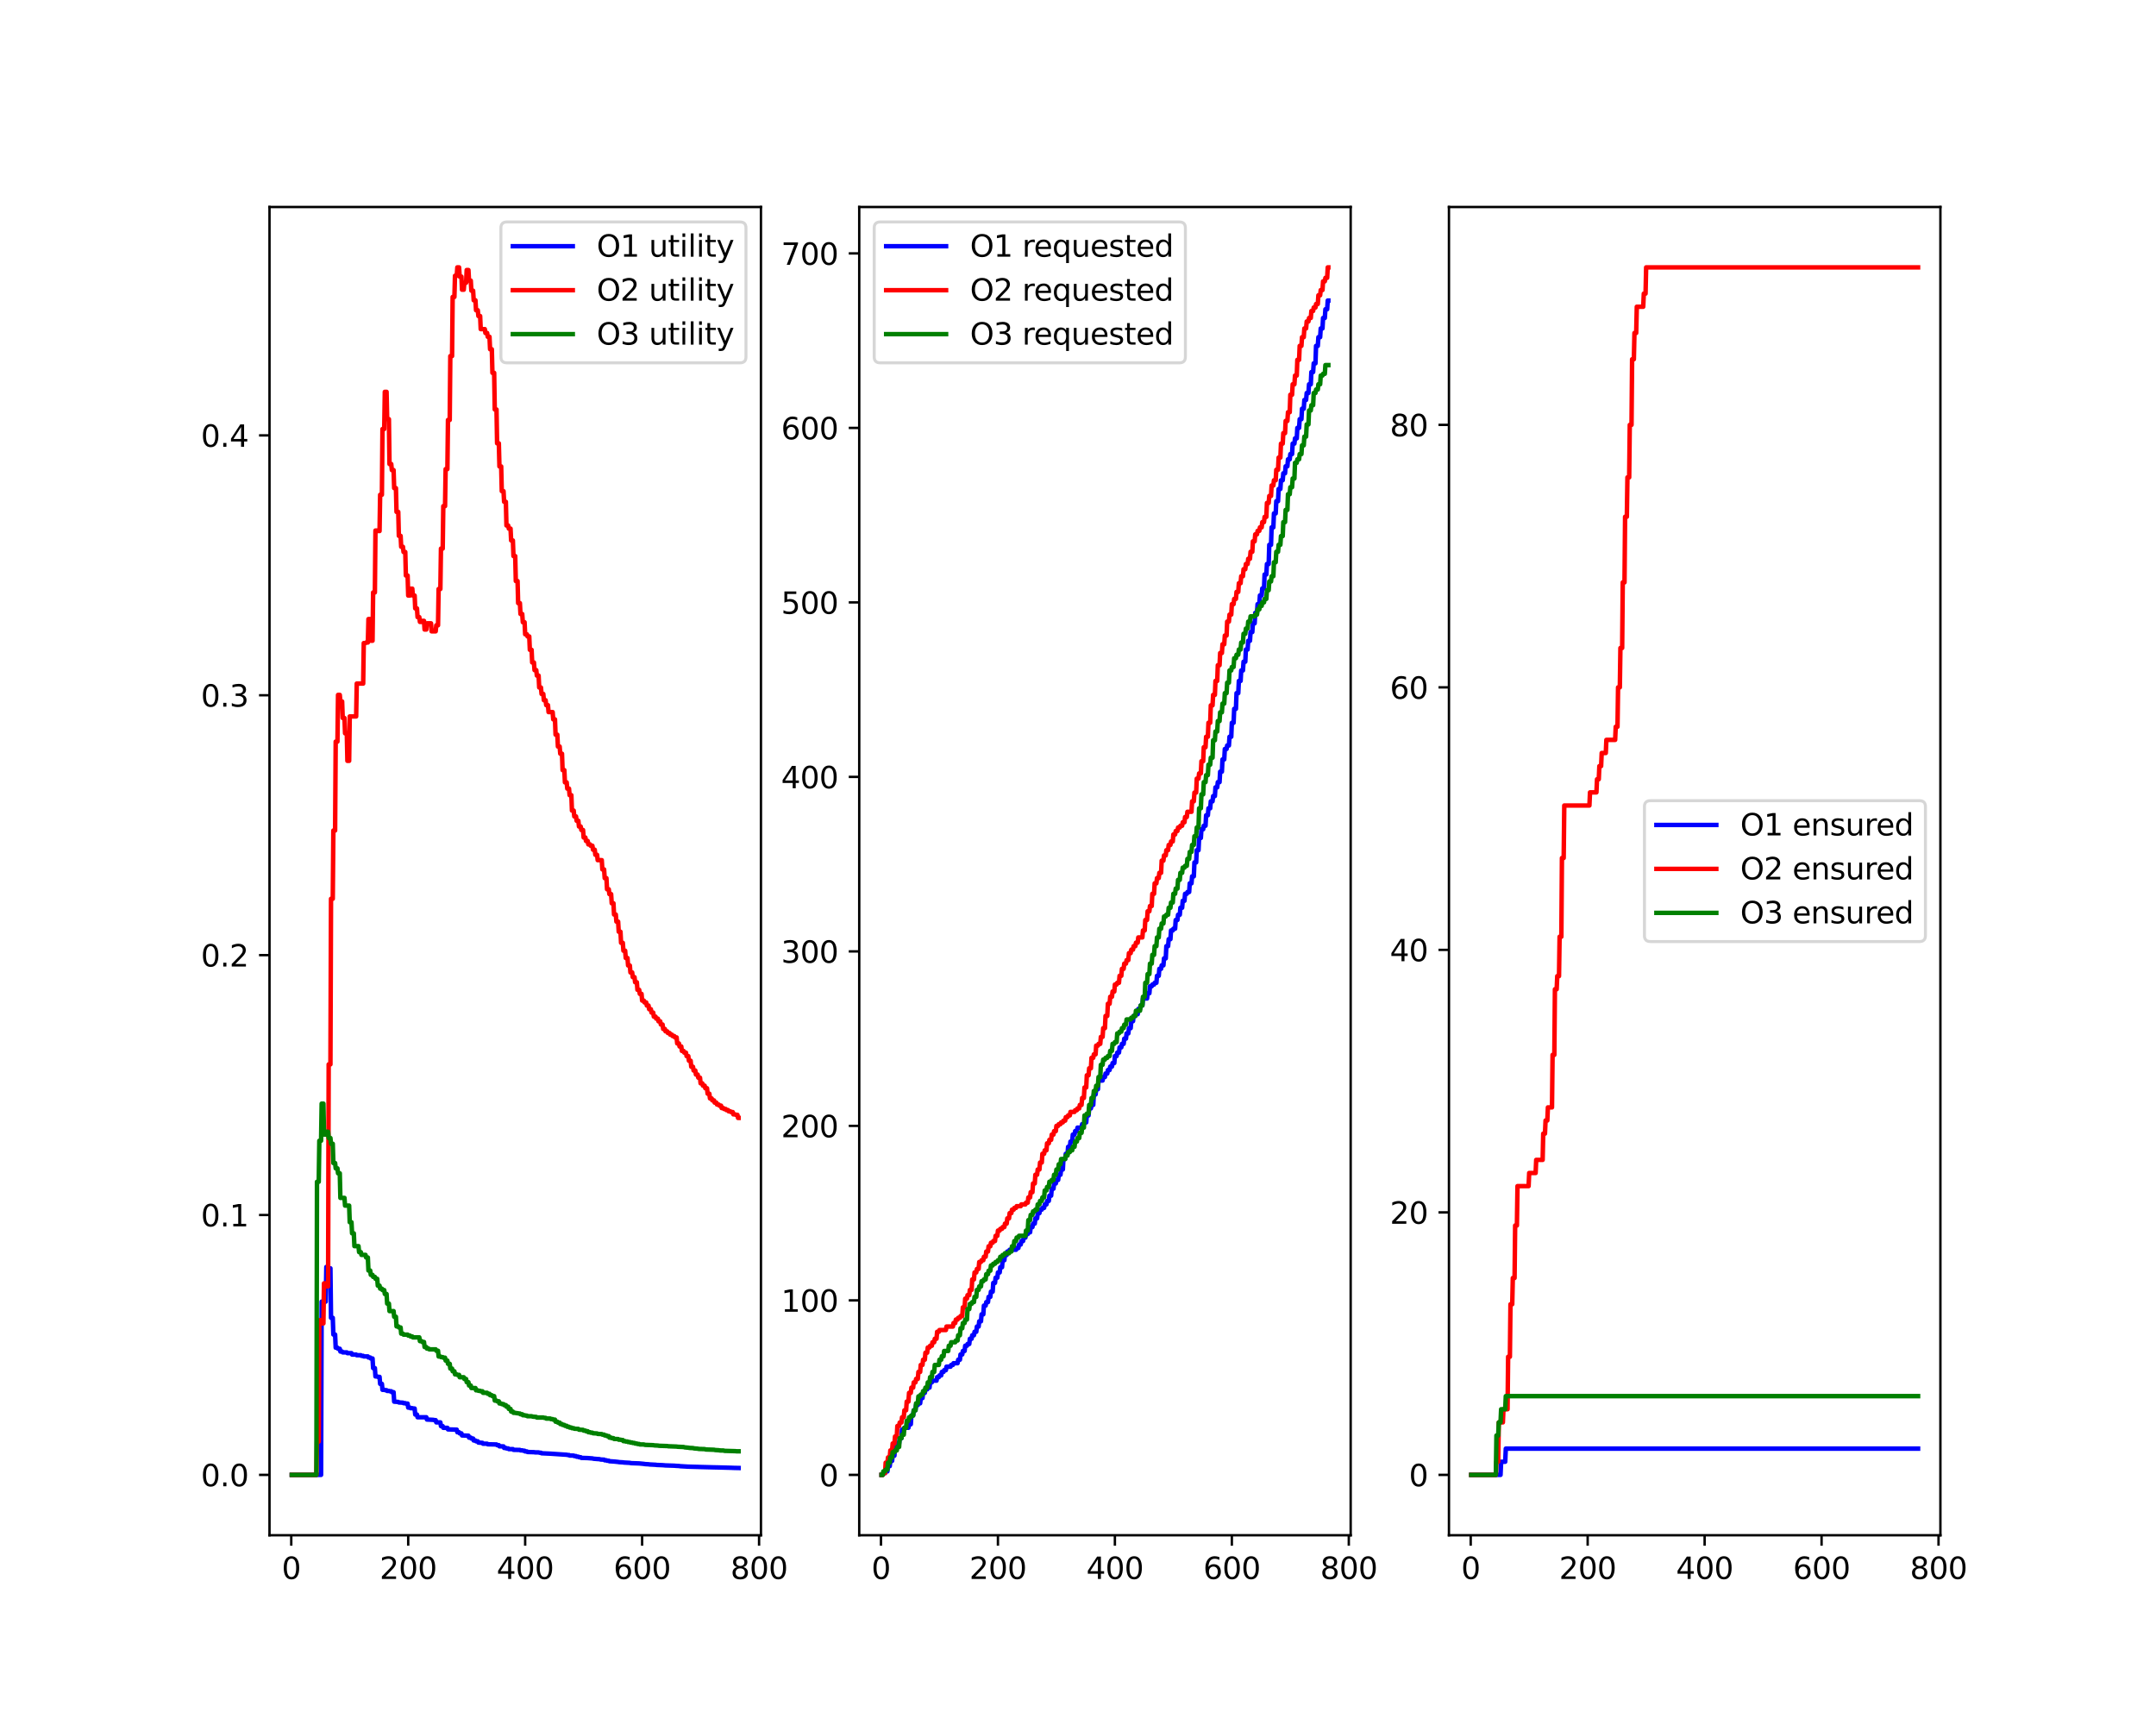 <?xml version="1.0" encoding="utf-8" standalone="no"?>
<!DOCTYPE svg PUBLIC "-//W3C//DTD SVG 1.1//EN"
  "http://www.w3.org/Graphics/SVG/1.1/DTD/svg11.dtd">
<svg xmlns:xlink="http://www.w3.org/1999/xlink" width="720pt" height="576pt" viewBox="0 0 720 576" xmlns="http://www.w3.org/2000/svg" version="1.1">
 <defs>
  <style type="text/css">*{stroke-linejoin: round; stroke-linecap: butt}</style>
 </defs>
 <g id="figure_1">
  <g id="patch_1">
   <path d="M 0 576 
L 720 576 
L 720 0 
L 0 0 
z
" style="fill: #ffffff"/>
  </g>
  <g id="axes_1">
   <g id="patch_2">
    <path d="M 90 512.64 
L 254.118 512.64 
L 254.118 69.12 
L 90 69.12 
z
" style="fill: #ffffff"/>
   </g>
   <g id="matplotlib.axis_1">
    <g id="xtick_1">
     <g id="line2d_1">
      <defs>
       <path id="mb5718ce494" d="M 0 0 
L 0 3.5 
" style="stroke: #000000; stroke-width: 0.8"/>
      </defs>
      <g>
       <use xlink:href="#mb5718ce494" x="97.265" y="512.64" style="stroke: #000000; stroke-width: 0.8"/>
      </g>
     </g>
     <g id="text_1">
      <!-- 0 -->
      <g transform="translate(94.083 527.238) scale(0.1 -0.1)">
       <defs>
        <path id="DejaVuSans-30" d="M 2034 4250 
Q 1547 4250 1301 3770 
Q 1056 3291 1056 2328 
Q 1056 1369 1301 889 
Q 1547 409 2034 409 
Q 2525 409 2770 889 
Q 3016 1369 3016 2328 
Q 3016 3291 2770 3770 
Q 2525 4250 2034 4250 
z
M 2034 4750 
Q 2819 4750 3233 4129 
Q 3647 3509 3647 2328 
Q 3647 1150 3233 529 
Q 2819 -91 2034 -91 
Q 1250 -91 836 529 
Q 422 1150 422 2328 
Q 422 3509 836 4129 
Q 1250 4750 2034 4750 
z
" transform="scale(0.016)"/>
       </defs>
       <use xlink:href="#DejaVuSans-30"/>
      </g>
     </g>
    </g>
    <g id="xtick_2">
     <g id="line2d_2">
      <g>
       <use xlink:href="#mb5718ce494" x="136.322" y="512.64" style="stroke: #000000; stroke-width: 0.8"/>
      </g>
     </g>
     <g id="text_2">
      <!-- 200 -->
      <g transform="translate(126.778 527.238) scale(0.1 -0.1)">
       <defs>
        <path id="DejaVuSans-32" d="M 1228 531 
L 3431 531 
L 3431 0 
L 469 0 
L 469 531 
Q 828 903 1448 1529 
Q 2069 2156 2228 2338 
Q 2531 2678 2651 2914 
Q 2772 3150 2772 3378 
Q 2772 3750 2511 3984 
Q 2250 4219 1831 4219 
Q 1534 4219 1204 4116 
Q 875 4013 500 3803 
L 500 4441 
Q 881 4594 1212 4672 
Q 1544 4750 1819 4750 
Q 2544 4750 2975 4387 
Q 3406 4025 3406 3419 
Q 3406 3131 3298 2873 
Q 3191 2616 2906 2266 
Q 2828 2175 2409 1742 
Q 1991 1309 1228 531 
z
" transform="scale(0.016)"/>
       </defs>
       <use xlink:href="#DejaVuSans-32"/>
       <use xlink:href="#DejaVuSans-30" x="63.623"/>
       <use xlink:href="#DejaVuSans-30" x="127.246"/>
      </g>
     </g>
    </g>
    <g id="xtick_3">
     <g id="line2d_3">
      <g>
       <use xlink:href="#mb5718ce494" x="175.379" y="512.64" style="stroke: #000000; stroke-width: 0.8"/>
      </g>
     </g>
     <g id="text_3">
      <!-- 400 -->
      <g transform="translate(165.835 527.238) scale(0.1 -0.1)">
       <defs>
        <path id="DejaVuSans-34" d="M 2419 4116 
L 825 1625 
L 2419 1625 
L 2419 4116 
z
M 2253 4666 
L 3047 4666 
L 3047 1625 
L 3713 1625 
L 3713 1100 
L 3047 1100 
L 3047 0 
L 2419 0 
L 2419 1100 
L 313 1100 
L 313 1709 
L 2253 4666 
z
" transform="scale(0.016)"/>
       </defs>
       <use xlink:href="#DejaVuSans-34"/>
       <use xlink:href="#DejaVuSans-30" x="63.623"/>
       <use xlink:href="#DejaVuSans-30" x="127.246"/>
      </g>
     </g>
    </g>
    <g id="xtick_4">
     <g id="line2d_4">
      <g>
       <use xlink:href="#mb5718ce494" x="214.436" y="512.64" style="stroke: #000000; stroke-width: 0.8"/>
      </g>
     </g>
     <g id="text_4">
      <!-- 600 -->
      <g transform="translate(204.892 527.238) scale(0.1 -0.1)">
       <defs>
        <path id="DejaVuSans-36" d="M 2113 2584 
Q 1688 2584 1439 2293 
Q 1191 2003 1191 1497 
Q 1191 994 1439 701 
Q 1688 409 2113 409 
Q 2538 409 2786 701 
Q 3034 994 3034 1497 
Q 3034 2003 2786 2293 
Q 2538 2584 2113 2584 
z
M 3366 4563 
L 3366 3988 
Q 3128 4100 2886 4159 
Q 2644 4219 2406 4219 
Q 1781 4219 1451 3797 
Q 1122 3375 1075 2522 
Q 1259 2794 1537 2939 
Q 1816 3084 2150 3084 
Q 2853 3084 3261 2657 
Q 3669 2231 3669 1497 
Q 3669 778 3244 343 
Q 2819 -91 2113 -91 
Q 1303 -91 875 529 
Q 447 1150 447 2328 
Q 447 3434 972 4092 
Q 1497 4750 2381 4750 
Q 2619 4750 2861 4703 
Q 3103 4656 3366 4563 
z
" transform="scale(0.016)"/>
       </defs>
       <use xlink:href="#DejaVuSans-36"/>
       <use xlink:href="#DejaVuSans-30" x="63.623"/>
       <use xlink:href="#DejaVuSans-30" x="127.246"/>
      </g>
     </g>
    </g>
    <g id="xtick_5">
     <g id="line2d_5">
      <g>
       <use xlink:href="#mb5718ce494" x="253.493" y="512.64" style="stroke: #000000; stroke-width: 0.8"/>
      </g>
     </g>
     <g id="text_5">
      <!-- 800 -->
      <g transform="translate(243.949 527.238) scale(0.1 -0.1)">
       <defs>
        <path id="DejaVuSans-38" d="M 2034 2216 
Q 1584 2216 1326 1975 
Q 1069 1734 1069 1313 
Q 1069 891 1326 650 
Q 1584 409 2034 409 
Q 2484 409 2743 651 
Q 3003 894 3003 1313 
Q 3003 1734 2745 1975 
Q 2488 2216 2034 2216 
z
M 1403 2484 
Q 997 2584 770 2862 
Q 544 3141 544 3541 
Q 544 4100 942 4425 
Q 1341 4750 2034 4750 
Q 2731 4750 3128 4425 
Q 3525 4100 3525 3541 
Q 3525 3141 3298 2862 
Q 3072 2584 2669 2484 
Q 3125 2378 3379 2068 
Q 3634 1759 3634 1313 
Q 3634 634 3220 271 
Q 2806 -91 2034 -91 
Q 1263 -91 848 271 
Q 434 634 434 1313 
Q 434 1759 690 2068 
Q 947 2378 1403 2484 
z
M 1172 3481 
Q 1172 3119 1398 2916 
Q 1625 2713 2034 2713 
Q 2441 2713 2670 2916 
Q 2900 3119 2900 3481 
Q 2900 3844 2670 4047 
Q 2441 4250 2034 4250 
Q 1625 4250 1398 4047 
Q 1172 3844 1172 3481 
z
" transform="scale(0.016)"/>
       </defs>
       <use xlink:href="#DejaVuSans-38"/>
       <use xlink:href="#DejaVuSans-30" x="63.623"/>
       <use xlink:href="#DejaVuSans-30" x="127.246"/>
      </g>
     </g>
    </g>
   </g>
   <g id="matplotlib.axis_2">
    <g id="ytick_1">
     <g id="line2d_6">
      <defs>
       <path id="m1643c2f4d2" d="M 0 0 
L -3.5 0 
" style="stroke: #000000; stroke-width: 0.8"/>
      </defs>
      <g>
       <use xlink:href="#m1643c2f4d2" x="90" y="492.48" style="stroke: #000000; stroke-width: 0.8"/>
      </g>
     </g>
     <g id="text_6">
      <!-- 0.0 -->
      <g transform="translate(67.097 496.279) scale(0.1 -0.1)">
       <defs>
        <path id="DejaVuSans-2e" d="M 684 794 
L 1344 794 
L 1344 0 
L 684 0 
L 684 794 
z
" transform="scale(0.016)"/>
       </defs>
       <use xlink:href="#DejaVuSans-30"/>
       <use xlink:href="#DejaVuSans-2e" x="63.623"/>
       <use xlink:href="#DejaVuSans-30" x="95.41"/>
      </g>
     </g>
    </g>
    <g id="ytick_2">
     <g id="line2d_7">
      <g>
       <use xlink:href="#m1643c2f4d2" x="90" y="405.706" style="stroke: #000000; stroke-width: 0.8"/>
      </g>
     </g>
     <g id="text_7">
      <!-- 0.1 -->
      <g transform="translate(67.097 409.505) scale(0.1 -0.1)">
       <defs>
        <path id="DejaVuSans-31" d="M 794 531 
L 1825 531 
L 1825 4091 
L 703 3866 
L 703 4441 
L 1819 4666 
L 2450 4666 
L 2450 531 
L 3481 531 
L 3481 0 
L 794 0 
L 794 531 
z
" transform="scale(0.016)"/>
       </defs>
       <use xlink:href="#DejaVuSans-30"/>
       <use xlink:href="#DejaVuSans-2e" x="63.623"/>
       <use xlink:href="#DejaVuSans-31" x="95.41"/>
      </g>
     </g>
    </g>
    <g id="ytick_3">
     <g id="line2d_8">
      <g>
       <use xlink:href="#m1643c2f4d2" x="90" y="318.931" style="stroke: #000000; stroke-width: 0.8"/>
      </g>
     </g>
     <g id="text_8">
      <!-- 0.2 -->
      <g transform="translate(67.097 322.73) scale(0.1 -0.1)">
       <use xlink:href="#DejaVuSans-30"/>
       <use xlink:href="#DejaVuSans-2e" x="63.623"/>
       <use xlink:href="#DejaVuSans-32" x="95.41"/>
      </g>
     </g>
    </g>
    <g id="ytick_4">
     <g id="line2d_9">
      <g>
       <use xlink:href="#m1643c2f4d2" x="90" y="232.157" style="stroke: #000000; stroke-width: 0.8"/>
      </g>
     </g>
     <g id="text_9">
      <!-- 0.3 -->
      <g transform="translate(67.097 235.956) scale(0.1 -0.1)">
       <defs>
        <path id="DejaVuSans-33" d="M 2597 2516 
Q 3050 2419 3304 2112 
Q 3559 1806 3559 1356 
Q 3559 666 3084 287 
Q 2609 -91 1734 -91 
Q 1441 -91 1130 -33 
Q 819 25 488 141 
L 488 750 
Q 750 597 1062 519 
Q 1375 441 1716 441 
Q 2309 441 2620 675 
Q 2931 909 2931 1356 
Q 2931 1769 2642 2001 
Q 2353 2234 1838 2234 
L 1294 2234 
L 1294 2753 
L 1863 2753 
Q 2328 2753 2575 2939 
Q 2822 3125 2822 3475 
Q 2822 3834 2567 4026 
Q 2313 4219 1838 4219 
Q 1578 4219 1281 4162 
Q 984 4106 628 3988 
L 628 4550 
Q 988 4650 1302 4700 
Q 1616 4750 1894 4750 
Q 2613 4750 3031 4423 
Q 3450 4097 3450 3541 
Q 3450 3153 3228 2886 
Q 3006 2619 2597 2516 
z
" transform="scale(0.016)"/>
       </defs>
       <use xlink:href="#DejaVuSans-30"/>
       <use xlink:href="#DejaVuSans-2e" x="63.623"/>
       <use xlink:href="#DejaVuSans-33" x="95.41"/>
      </g>
     </g>
    </g>
    <g id="ytick_5">
     <g id="line2d_10">
      <g>
       <use xlink:href="#m1643c2f4d2" x="90" y="145.382" style="stroke: #000000; stroke-width: 0.8"/>
      </g>
     </g>
     <g id="text_10">
      <!-- 0.4 -->
      <g transform="translate(67.097 149.182) scale(0.1 -0.1)">
       <use xlink:href="#DejaVuSans-30"/>
       <use xlink:href="#DejaVuSans-2e" x="63.623"/>
       <use xlink:href="#DejaVuSans-34" x="95.41"/>
      </g>
     </g>
    </g>
   </g>
   <g id="line2d_11">
    <path d="M 97.46 492.48 
L 107.224 492.48 
L 107.419 434.63 
L 108.786 434.63 
L 108.982 423.06 
L 109.568 423.06 
L 109.763 423.505 
L 110.349 423.505 
L 110.544 440.034 
L 111.13 440.034 
L 111.325 445.611 
L 111.911 445.611 
L 112.106 450.011 
L 112.692 450.011 
L 112.887 450.367 
L 113.473 450.367 
L 113.669 451.302 
L 114.254 451.302 
L 114.45 451.576 
L 115.817 451.576 
L 116.012 451.834 
L 117.379 451.834 
L 117.574 452.307 
L 118.941 452.307 
L 119.137 452.524 
L 120.504 452.524 
L 120.699 452.73 
L 121.285 452.73 
L 121.48 452.925 
L 122.847 452.925 
L 123.042 453.286 
L 123.628 453.286 
L 123.823 453.615 
L 124.409 453.615 
L 124.605 456.828 
L 125.19 456.828 
L 125.386 459.611 
L 125.972 459.611 
L 126.167 459.757 
L 126.753 459.757 
L 126.948 462.088 
L 127.534 462.088 
L 127.729 464.076 
L 128.315 464.076 
L 128.706 464.204 
L 129.096 464.204 
L 129.291 464.445 
L 129.877 464.445 
L 130.268 464.559 
L 130.658 464.559 
L 130.854 464.874 
L 131.44 464.874 
L 131.635 468.032 
L 133.002 468.122 
L 133.197 468.294 
L 134.564 468.376 
L 134.759 468.532 
L 135.345 468.532 
L 135.54 468.677 
L 136.126 468.677 
L 136.322 470.019 
L 136.907 470.019 
L 137.103 470.21 
L 137.689 470.21 
L 138.079 470.328 
L 138.47 470.328 
L 138.665 472.337 
L 139.251 472.337 
L 139.446 473.239 
L 142.375 473.239 
L 142.571 474 
L 144.719 474.109 
L 145.109 474.212 
L 145.5 474.212 
L 145.695 474.95 
L 147.062 474.95 
L 147.258 476.196 
L 147.843 476.196 
L 148.039 476.767 
L 149.406 476.767 
L 149.601 477.294 
L 152.53 477.383 
L 152.726 478.24 
L 153.311 478.24 
L 153.507 478.622 
L 154.093 478.622 
L 154.288 479.311 
L 156.436 479.395 
L 156.631 480.038 
L 157.217 480.038 
L 157.412 480.352 
L 157.998 480.352 
L 158.194 481.002 
L 158.779 481.002 
L 158.975 481.267 
L 159.561 481.267 
L 159.756 481.69 
L 161.123 481.791 
L 161.318 482.081 
L 162.685 482.081 
L 162.88 482.267 
L 165.81 482.327 
L 166.005 482.561 
L 166.591 482.561 
L 166.786 482.945 
L 168.153 482.972 
L 168.348 483.489 
L 168.934 483.489 
L 169.13 483.648 
L 169.715 483.648 
L 169.911 483.871 
L 171.278 483.871 
L 171.473 484.112 
L 173.621 484.158 
L 173.816 484.293 
L 174.402 484.293 
L 174.793 484.424 
L 175.183 484.424 
L 175.379 484.651 
L 175.965 484.651 
L 176.16 484.843 
L 178.308 484.904 
L 178.699 484.963 
L 179.87 484.982 
L 180.261 485.091 
L 180.651 485.091 
L 180.847 485.264 
L 182.995 485.364 
L 183.776 485.399 
L 188.072 485.688 
L 189.244 485.762 
L 189.634 485.849 
L 190.025 485.849 
L 190.22 486.017 
L 191.587 486.046 
L 191.783 486.204 
L 192.368 486.204 
L 192.564 486.411 
L 193.15 486.411 
L 193.345 486.59 
L 193.931 486.59 
L 194.126 486.804 
L 196.274 486.869 
L 196.86 486.916 
L 197.836 486.986 
L 198.227 487.086 
L 199.399 487.182 
L 199.985 487.223 
L 200.18 487.223 
L 200.57 487.351 
L 201.742 487.399 
L 201.937 487.606 
L 202.523 487.606 
L 202.719 487.754 
L 203.304 487.754 
L 203.5 487.919 
L 204.867 488.009 
L 205.453 488.059 
L 206.429 488.165 
L 206.82 488.231 
L 207.991 488.296 
L 208.382 488.358 
L 210.335 488.465 
L 210.725 488.564 
L 213.459 488.656 
L 214.045 488.712 
L 215.022 488.809 
L 215.412 488.878 
L 216.584 488.945 
L 216.974 489.004 
L 218.927 489.103 
L 219.318 489.163 
L 221.271 489.24 
L 222.247 489.322 
L 225.176 489.416 
L 225.762 489.466 
L 226.739 489.513 
L 227.129 489.58 
L 229.082 489.691 
L 229.668 489.729 
L 232.988 489.818 
L 234.16 489.857 
L 238.456 489.967 
L 239.823 489.994 
L 243.924 490.104 
L 245.095 490.148 
L 246.658 490.182 
L 246.658 490.182 
" clip-path="url(#pb7b82b8103)" style="fill: none; stroke: #0000ff; stroke-width: 1.5; stroke-linecap: square"/>
   </g>
   <g id="line2d_12">
    <path d="M 97.46 492.48 
L 105.662 492.48 
L 105.857 481.355 
L 106.443 481.355 
L 106.638 440.829 
L 107.224 440.829 
L 107.419 441.897 
L 108.005 441.897 
L 108.201 428.529 
L 108.786 428.529 
L 108.982 429.526 
L 109.568 429.526 
L 109.763 355.406 
L 110.349 355.406 
L 110.544 300.109 
L 111.13 300.109 
L 111.325 277.32 
L 111.911 277.32 
L 112.106 247.634 
L 112.692 247.634 
L 112.887 232.039 
L 113.473 232.039 
L 113.669 234.223 
L 114.254 234.223 
L 114.45 239.748 
L 115.036 239.748 
L 115.231 244.866 
L 115.817 244.866 
L 116.012 254.06 
L 116.598 254.06 
L 116.793 239.227 
L 118.941 239.227 
L 119.137 228.252 
L 121.285 228.252 
L 121.48 214.733 
L 122.066 214.733 
L 122.261 214.542 
L 122.847 214.542 
L 123.042 206.714 
L 123.628 206.714 
L 123.823 213.945 
L 124.409 213.945 
L 124.605 197.829 
L 125.19 197.829 
L 125.386 177.156 
L 125.972 177.156 
L 126.167 177.316 
L 126.753 177.316 
L 126.948 165.21 
L 127.534 165.21 
L 127.729 143.262 
L 128.315 143.262 
L 128.51 130.844 
L 129.096 130.844 
L 129.291 139.959 
L 129.877 139.959 
L 130.073 154.944 
L 130.658 154.944 
L 130.854 156.966 
L 131.44 156.966 
L 131.635 162.98 
L 132.221 162.98 
L 132.416 170.926 
L 133.002 170.926 
L 133.197 178.925 
L 133.783 178.925 
L 133.978 182.571 
L 134.564 182.571 
L 134.759 184.317 
L 135.345 184.317 
L 135.54 192.174 
L 136.126 192.174 
L 136.322 198.861 
L 136.907 198.861 
L 137.103 196.568 
L 137.689 196.568 
L 137.884 198.861 
L 138.47 198.861 
L 138.665 203.148 
L 139.251 203.148 
L 139.446 206.066 
L 140.032 206.066 
L 140.227 207.659 
L 140.813 207.659 
L 141.008 207.311 
L 141.594 207.311 
L 141.79 210.204 
L 142.375 210.204 
L 142.571 208.138 
L 143.938 208.138 
L 144.133 210.808 
L 145.5 210.808 
L 145.695 208.794 
L 146.281 208.794 
L 146.476 196.674 
L 147.062 196.674 
L 147.258 183.181 
L 147.843 183.181 
L 148.039 169.007 
L 148.625 169.007 
L 148.82 156.64 
L 149.406 156.64 
L 149.601 140.233 
L 150.187 140.233 
L 150.382 118.906 
L 150.968 118.906 
L 151.163 99.162 
L 151.749 99.162 
L 151.944 92.087 
L 152.53 92.087 
L 152.726 89.28 
L 153.311 89.28 
L 153.507 92.357 
L 154.093 92.357 
L 154.288 96.735 
L 154.874 96.735 
L 155.069 94.426 
L 155.655 94.426 
L 155.85 90.172 
L 156.436 90.172 
L 156.631 93.699 
L 157.217 93.699 
L 157.412 97.059 
L 157.998 97.059 
L 158.194 100.262 
L 158.779 100.262 
L 158.975 103.594 
L 159.561 103.594 
L 159.756 105.52 
L 160.342 105.52 
L 160.537 109.895 
L 161.904 109.895 
L 162.099 111.186 
L 162.685 111.186 
L 162.88 112.453 
L 163.466 112.453 
L 163.662 116.616 
L 164.247 116.616 
L 164.443 124.501 
L 165.029 124.501 
L 165.224 136.732 
L 165.81 136.732 
L 166.005 148.027 
L 166.591 148.027 
L 166.786 155.746 
L 167.372 155.746 
L 167.567 163.995 
L 168.153 163.995 
L 168.348 167.557 
L 168.934 167.557 
L 169.13 175.473 
L 169.715 175.473 
L 169.911 176.506 
L 170.497 176.506 
L 170.692 180.462 
L 171.278 180.462 
L 171.473 185.673 
L 172.059 185.673 
L 172.254 194.017 
L 172.84 194.017 
L 173.035 201.385 
L 173.621 201.385 
L 173.816 205.014 
L 174.402 205.014 
L 174.598 207.77 
L 175.183 207.77 
L 175.379 211.8 
L 175.965 211.8 
L 176.16 212.514 
L 176.746 212.514 
L 176.941 216.985 
L 177.527 216.985 
L 177.722 221.205 
L 178.308 221.205 
L 178.503 223.76 
L 179.089 223.76 
L 179.284 225.589 
L 179.87 225.589 
L 180.066 229.559 
L 180.651 229.559 
L 180.847 231.713 
L 181.433 231.713 
L 181.628 233.813 
L 182.214 233.813 
L 182.409 235.464 
L 182.995 235.464 
L 183.19 237.772 
L 184.557 237.772 
L 184.752 240.202 
L 185.338 240.202 
L 185.533 245.316 
L 186.119 245.316 
L 186.315 249.273 
L 186.9 249.273 
L 187.096 251.667 
L 187.682 251.667 
L 187.877 257.15 
L 188.463 257.15 
L 188.658 261.242 
L 189.244 261.242 
L 189.439 263.325 
L 190.025 263.325 
L 190.22 265.515 
L 190.806 265.515 
L 191.001 270.654 
L 191.587 270.654 
L 191.783 272.612 
L 192.368 272.612 
L 192.564 274.07 
L 193.15 274.07 
L 193.345 275.98 
L 193.931 275.98 
L 194.126 277.14 
L 194.712 277.14 
L 194.907 279.657 
L 195.493 279.657 
L 195.688 280.816 
L 196.274 280.816 
L 196.469 281.957 
L 197.055 281.957 
L 197.251 282.405 
L 197.836 282.405 
L 198.032 283.728 
L 198.618 283.728 
L 198.813 285.426 
L 199.399 285.426 
L 199.594 287.215 
L 200.961 287.215 
L 201.156 290.309 
L 201.742 290.309 
L 201.937 293.218 
L 202.523 293.218 
L 202.719 296.941 
L 203.304 296.941 
L 203.5 298.549 
L 204.086 298.549 
L 204.281 301.613 
L 204.867 301.613 
L 205.062 305.368 
L 205.648 305.368 
L 205.843 307.736 
L 206.429 307.736 
L 206.624 311.116 
L 207.21 311.116 
L 207.405 314.815 
L 207.991 314.815 
L 208.187 317.447 
L 208.772 317.447 
L 208.968 319.889 
L 209.554 319.889 
L 209.749 322.387 
L 210.335 322.387 
L 210.53 324.705 
L 211.116 324.705 
L 211.311 326.282 
L 211.897 326.282 
L 212.092 327.983 
L 212.678 327.983 
L 212.873 330.515 
L 213.459 330.515 
L 213.655 331.865 
L 214.24 331.865 
L 214.436 334.11 
L 215.022 334.11 
L 215.217 334.729 
L 215.803 334.729 
L 215.998 335.762 
L 216.584 335.762 
L 216.779 336.984 
L 217.365 336.984 
L 217.56 338.111 
L 218.146 338.111 
L 218.341 339.467 
L 218.927 339.467 
L 219.123 340.134 
L 219.708 340.134 
L 219.904 341.037 
L 220.49 341.037 
L 220.685 342.102 
L 221.271 342.102 
L 221.466 343.592 
L 222.052 343.592 
L 222.247 344.378 
L 222.833 344.378 
L 223.028 344.935 
L 223.614 344.935 
L 223.809 345.485 
L 224.395 345.485 
L 224.591 345.948 
L 225.176 345.948 
L 225.372 346.398 
L 225.958 346.398 
L 226.153 348.414 
L 226.739 348.414 
L 226.934 349.43 
L 227.52 349.43 
L 227.715 350.933 
L 228.301 350.933 
L 228.496 351.487 
L 229.082 351.487 
L 229.277 352.649 
L 229.863 352.649 
L 230.059 354.191 
L 230.644 354.191 
L 230.84 356.197 
L 231.426 356.197 
L 231.621 357.458 
L 232.207 357.458 
L 232.402 358.806 
L 232.988 358.806 
L 233.183 359.844 
L 233.769 359.844 
L 233.964 361.739 
L 234.55 361.739 
L 234.745 362.518 
L 235.331 362.518 
L 235.526 363.371 
L 236.112 363.371 
L 236.308 365.2 
L 236.893 365.2 
L 237.089 366.78 
L 237.675 366.78 
L 237.87 367.435 
L 238.456 367.435 
L 238.651 368.177 
L 239.237 368.177 
L 239.432 368.817 
L 240.018 368.817 
L 240.213 369.183 
L 240.799 369.183 
L 240.994 369.999 
L 241.58 369.999 
L 241.776 370.31 
L 242.361 370.31 
L 242.557 370.667 
L 243.143 370.667 
L 243.338 371.087 
L 243.924 371.087 
L 244.119 371.331 
L 244.705 371.331 
L 244.9 372.103 
L 245.486 372.103 
L 245.681 372.26 
L 246.267 372.26 
L 246.462 373.293 
L 246.658 373.293 
L 246.658 373.293 
" clip-path="url(#pb7b82b8103)" style="fill: none; stroke: #ff0000; stroke-width: 1.5; stroke-linecap: square"/>
   </g>
   <g id="line2d_13">
    <path d="M 97.46 492.48 
L 105.662 492.48 
L 105.857 394.614 
L 106.443 394.614 
L 106.638 380.913 
L 107.224 380.913 
L 107.419 368.517 
L 108.005 368.517 
L 108.201 378.847 
L 108.786 378.847 
L 108.982 377.899 
L 109.568 377.899 
L 109.763 379.995 
L 110.349 379.995 
L 110.544 381.923 
L 111.13 381.923 
L 111.325 388.351 
L 111.911 388.351 
L 112.106 390.131 
L 112.692 390.131 
L 112.887 391.779 
L 113.473 391.779 
L 113.669 399.993 
L 115.036 399.993 
L 115.231 402.567 
L 116.598 402.567 
L 116.793 408.116 
L 117.379 408.116 
L 117.574 411.824 
L 118.16 411.824 
L 118.355 416.098 
L 119.722 416.098 
L 119.918 418.102 
L 120.504 418.102 
L 120.699 419.02 
L 122.066 419.02 
L 122.261 419.889 
L 122.847 419.889 
L 123.042 424.247 
L 123.628 424.247 
L 123.823 425.694 
L 124.409 425.694 
L 124.605 426.366 
L 125.19 426.366 
L 125.386 427.007 
L 125.972 427.007 
L 126.167 429.297 
L 126.753 429.297 
L 126.948 430.302 
L 127.534 430.302 
L 127.729 430.774 
L 128.315 430.774 
L 128.51 432.084 
L 129.096 432.084 
L 129.291 435.288 
L 129.877 435.288 
L 130.073 437.79 
L 131.44 437.79 
L 131.635 439.681 
L 132.221 439.681 
L 132.416 442.895 
L 133.002 442.895 
L 133.197 443.257 
L 133.783 443.257 
L 133.978 445.323 
L 134.564 445.323 
L 134.759 445.649 
L 136.126 445.649 
L 136.322 445.965 
L 136.907 445.965 
L 137.103 446.271 
L 137.689 446.271 
L 137.884 446.568 
L 140.032 446.568 
L 140.227 447.82 
L 140.813 447.82 
L 141.008 448.107 
L 141.594 448.107 
L 141.79 449.798 
L 142.375 449.798 
L 142.571 450.313 
L 143.157 450.313 
L 143.352 450.56 
L 145.5 450.56 
L 145.695 451.032 
L 146.281 451.032 
L 146.476 452.949 
L 147.062 452.949 
L 147.258 453.152 
L 147.843 453.152 
L 148.039 453.35 
L 148.625 453.35 
L 148.82 454.314 
L 149.406 454.314 
L 149.601 455.397 
L 150.187 455.397 
L 150.382 456.986 
L 150.968 456.986 
L 151.163 457.886 
L 151.749 457.886 
L 151.944 458.913 
L 152.53 458.913 
L 152.726 459.087 
L 153.311 459.087 
L 153.507 459.879 
L 154.874 459.879 
L 155.069 460.462 
L 155.655 460.462 
L 155.85 461.526 
L 156.436 461.526 
L 156.631 462.637 
L 157.217 462.637 
L 157.412 463.483 
L 158.779 463.483 
L 158.975 464.244 
L 159.561 464.244 
L 159.756 464.406 
L 160.342 464.406 
L 160.537 464.564 
L 161.123 464.564 
L 161.318 465.072 
L 162.685 465.072 
L 162.88 465.408 
L 163.466 465.408 
L 163.662 465.879 
L 164.247 465.879 
L 164.443 466.185 
L 165.029 466.185 
L 165.224 467.674 
L 165.81 467.674 
L 166.005 467.91 
L 166.591 467.91 
L 166.786 468.641 
L 167.372 468.641 
L 167.567 468.851 
L 168.153 468.851 
L 168.348 469.191 
L 168.934 469.191 
L 169.13 469.709 
L 169.715 469.709 
L 169.911 470.454 
L 170.497 470.454 
L 170.692 471.343 
L 171.278 471.343 
L 171.473 471.754 
L 172.059 471.754 
L 172.449 471.871 
L 172.84 471.871 
L 173.231 471.986 
L 173.621 471.986 
L 173.816 472.237 
L 174.402 472.237 
L 174.598 472.561 
L 175.183 472.561 
L 175.574 472.696 
L 175.965 472.696 
L 176.16 472.902 
L 177.527 472.902 
L 177.917 473.033 
L 179.089 473.133 
L 179.284 473.328 
L 181.433 473.328 
L 181.823 473.455 
L 182.214 473.455 
L 182.409 473.673 
L 183.776 473.673 
L 183.971 473.857 
L 184.557 473.857 
L 184.752 474.035 
L 185.338 474.035 
L 185.533 474.723 
L 186.119 474.723 
L 186.315 475.021 
L 186.9 475.021 
L 187.096 475.511 
L 187.682 475.511 
L 187.877 475.798 
L 188.463 475.798 
L 188.658 476.094 
L 189.244 476.094 
L 189.439 476.417 
L 190.025 476.417 
L 190.22 476.678 
L 190.806 476.678 
L 191.001 476.893 
L 191.587 476.893 
L 191.783 477.065 
L 193.15 477.126 
L 193.345 477.388 
L 194.712 477.445 
L 194.907 477.695 
L 195.493 477.695 
L 195.688 477.906 
L 196.274 477.906 
L 196.469 478.235 
L 197.055 478.235 
L 197.251 478.39 
L 197.836 478.39 
L 198.032 478.58 
L 199.399 478.648 
L 199.594 478.795 
L 200.961 478.861 
L 201.156 479.037 
L 201.742 479.037 
L 201.937 479.314 
L 202.523 479.314 
L 202.719 479.541 
L 203.304 479.541 
L 203.5 480.037 
L 204.086 480.037 
L 204.281 480.219 
L 204.867 480.219 
L 205.062 480.481 
L 206.429 480.523 
L 206.624 480.731 
L 207.21 480.731 
L 207.601 480.849 
L 207.991 480.849 
L 208.187 481.211 
L 208.772 481.211 
L 208.968 481.349 
L 209.554 481.349 
L 209.749 481.522 
L 210.335 481.522 
L 210.53 481.679 
L 211.116 481.679 
L 211.311 481.83 
L 211.897 481.83 
L 212.092 482.012 
L 212.678 482.012 
L 212.873 482.16 
L 213.459 482.16 
L 213.655 482.313 
L 215.022 482.335 
L 215.412 482.458 
L 218.146 482.56 
L 218.537 482.636 
L 219.708 482.693 
L 220.099 482.766 
L 222.833 482.856 
L 223.224 482.927 
L 225.958 483.029 
L 226.348 483.094 
L 228.301 483.176 
L 228.692 483.3 
L 229.863 483.404 
L 230.254 483.478 
L 231.426 483.531 
L 231.816 483.639 
L 232.988 483.732 
L 233.378 483.821 
L 235.331 483.876 
L 235.722 484.002 
L 238.456 484.093 
L 238.846 484.183 
L 240.018 484.251 
L 240.409 484.326 
L 241.58 484.343 
L 241.971 484.458 
L 245.486 484.557 
L 246.072 484.61 
L 246.658 484.61 
L 246.658 484.61 
" clip-path="url(#pb7b82b8103)" style="fill: none; stroke: #008000; stroke-width: 1.5; stroke-linecap: square"/>
   </g>
   <g id="patch_3">
    <path d="M 90 512.64 
L 90 69.12 
" style="fill: none; stroke: #000000; stroke-width: 0.8; stroke-linejoin: miter; stroke-linecap: square"/>
   </g>
   <g id="patch_4">
    <path d="M 254.118 512.64 
L 254.118 69.12 
" style="fill: none; stroke: #000000; stroke-width: 0.8; stroke-linejoin: miter; stroke-linecap: square"/>
   </g>
   <g id="patch_5">
    <path d="M 90 512.64 
L 254.118 512.64 
" style="fill: none; stroke: #000000; stroke-width: 0.8; stroke-linejoin: miter; stroke-linecap: square"/>
   </g>
   <g id="patch_6">
    <path d="M 90 69.12 
L 254.118 69.12 
" style="fill: none; stroke: #000000; stroke-width: 0.8; stroke-linejoin: miter; stroke-linecap: square"/>
   </g>
   <g id="legend_1">
    <g id="patch_7">
     <path d="M 169.274 121.154 
L 247.118 121.154 
Q 249.118 121.154 249.118 119.154 
L 249.118 76.12 
Q 249.118 74.12 247.118 74.12 
L 169.274 74.12 
Q 167.274 74.12 167.274 76.12 
L 167.274 119.154 
Q 167.274 121.154 169.274 121.154 
z
" style="fill: #ffffff; opacity: 0.8; stroke: #cccccc; stroke-linejoin: miter"/>
    </g>
    <g id="line2d_14">
     <path d="M 171.274 82.218 
L 181.274 82.218 
L 191.274 82.218 
" style="fill: none; stroke: #0000ff; stroke-width: 1.5; stroke-linecap: square"/>
    </g>
    <g id="text_11">
     <!-- O1 utility -->
     <g transform="translate(199.274 85.718) scale(0.1 -0.1)">
      <defs>
       <path id="DejaVuSans-4f" d="M 2522 4238 
Q 1834 4238 1429 3725 
Q 1025 3213 1025 2328 
Q 1025 1447 1429 934 
Q 1834 422 2522 422 
Q 3209 422 3611 934 
Q 4013 1447 4013 2328 
Q 4013 3213 3611 3725 
Q 3209 4238 2522 4238 
z
M 2522 4750 
Q 3503 4750 4090 4092 
Q 4678 3434 4678 2328 
Q 4678 1225 4090 567 
Q 3503 -91 2522 -91 
Q 1538 -91 948 565 
Q 359 1222 359 2328 
Q 359 3434 948 4092 
Q 1538 4750 2522 4750 
z
" transform="scale(0.016)"/>
       <path id="DejaVuSans-20" transform="scale(0.016)"/>
       <path id="DejaVuSans-75" d="M 544 1381 
L 544 3500 
L 1119 3500 
L 1119 1403 
Q 1119 906 1312 657 
Q 1506 409 1894 409 
Q 2359 409 2629 706 
Q 2900 1003 2900 1516 
L 2900 3500 
L 3475 3500 
L 3475 0 
L 2900 0 
L 2900 538 
Q 2691 219 2414 64 
Q 2138 -91 1772 -91 
Q 1169 -91 856 284 
Q 544 659 544 1381 
z
M 1991 3584 
L 1991 3584 
z
" transform="scale(0.016)"/>
       <path id="DejaVuSans-74" d="M 1172 4494 
L 1172 3500 
L 2356 3500 
L 2356 3053 
L 1172 3053 
L 1172 1153 
Q 1172 725 1289 603 
Q 1406 481 1766 481 
L 2356 481 
L 2356 0 
L 1766 0 
Q 1100 0 847 248 
Q 594 497 594 1153 
L 594 3053 
L 172 3053 
L 172 3500 
L 594 3500 
L 594 4494 
L 1172 4494 
z
" transform="scale(0.016)"/>
       <path id="DejaVuSans-69" d="M 603 3500 
L 1178 3500 
L 1178 0 
L 603 0 
L 603 3500 
z
M 603 4863 
L 1178 4863 
L 1178 4134 
L 603 4134 
L 603 4863 
z
" transform="scale(0.016)"/>
       <path id="DejaVuSans-6c" d="M 603 4863 
L 1178 4863 
L 1178 0 
L 603 0 
L 603 4863 
z
" transform="scale(0.016)"/>
       <path id="DejaVuSans-79" d="M 2059 -325 
Q 1816 -950 1584 -1140 
Q 1353 -1331 966 -1331 
L 506 -1331 
L 506 -850 
L 844 -850 
Q 1081 -850 1212 -737 
Q 1344 -625 1503 -206 
L 1606 56 
L 191 3500 
L 800 3500 
L 1894 763 
L 2988 3500 
L 3597 3500 
L 2059 -325 
z
" transform="scale(0.016)"/>
      </defs>
      <use xlink:href="#DejaVuSans-4f"/>
      <use xlink:href="#DejaVuSans-31" x="78.711"/>
      <use xlink:href="#DejaVuSans-20" x="142.334"/>
      <use xlink:href="#DejaVuSans-75" x="174.121"/>
      <use xlink:href="#DejaVuSans-74" x="237.5"/>
      <use xlink:href="#DejaVuSans-69" x="276.709"/>
      <use xlink:href="#DejaVuSans-6c" x="304.492"/>
      <use xlink:href="#DejaVuSans-69" x="332.275"/>
      <use xlink:href="#DejaVuSans-74" x="360.059"/>
      <use xlink:href="#DejaVuSans-79" x="399.268"/>
     </g>
    </g>
    <g id="line2d_15">
     <path d="M 171.274 96.897 
L 181.274 96.897 
L 191.274 96.897 
" style="fill: none; stroke: #ff0000; stroke-width: 1.5; stroke-linecap: square"/>
    </g>
    <g id="text_12">
     <!-- O2 utility -->
     <g transform="translate(199.274 100.397) scale(0.1 -0.1)">
      <use xlink:href="#DejaVuSans-4f"/>
      <use xlink:href="#DejaVuSans-32" x="78.711"/>
      <use xlink:href="#DejaVuSans-20" x="142.334"/>
      <use xlink:href="#DejaVuSans-75" x="174.121"/>
      <use xlink:href="#DejaVuSans-74" x="237.5"/>
      <use xlink:href="#DejaVuSans-69" x="276.709"/>
      <use xlink:href="#DejaVuSans-6c" x="304.492"/>
      <use xlink:href="#DejaVuSans-69" x="332.275"/>
      <use xlink:href="#DejaVuSans-74" x="360.059"/>
      <use xlink:href="#DejaVuSans-79" x="399.268"/>
     </g>
    </g>
    <g id="line2d_16">
     <path d="M 171.274 111.575 
L 181.274 111.575 
L 191.274 111.575 
" style="fill: none; stroke: #008000; stroke-width: 1.5; stroke-linecap: square"/>
    </g>
    <g id="text_13">
     <!-- O3 utility -->
     <g transform="translate(199.274 115.075) scale(0.1 -0.1)">
      <use xlink:href="#DejaVuSans-4f"/>
      <use xlink:href="#DejaVuSans-33" x="78.711"/>
      <use xlink:href="#DejaVuSans-20" x="142.334"/>
      <use xlink:href="#DejaVuSans-75" x="174.121"/>
      <use xlink:href="#DejaVuSans-74" x="237.5"/>
      <use xlink:href="#DejaVuSans-69" x="276.709"/>
      <use xlink:href="#DejaVuSans-6c" x="304.492"/>
      <use xlink:href="#DejaVuSans-69" x="332.275"/>
      <use xlink:href="#DejaVuSans-74" x="360.059"/>
      <use xlink:href="#DejaVuSans-79" x="399.268"/>
     </g>
    </g>
   </g>
  </g>
  <g id="axes_2">
   <g id="patch_8">
    <path d="M 286.941 512.64 
L 451.059 512.64 
L 451.059 69.12 
L 286.941 69.12 
z
" style="fill: #ffffff"/>
   </g>
   <g id="matplotlib.axis_3">
    <g id="xtick_6">
     <g id="line2d_17">
      <g>
       <use xlink:href="#mb5718ce494" x="294.206" y="512.64" style="stroke: #000000; stroke-width: 0.8"/>
      </g>
     </g>
     <g id="text_14">
      <!-- 0 -->
      <g transform="translate(291.025 527.238) scale(0.1 -0.1)">
       <use xlink:href="#DejaVuSans-30"/>
      </g>
     </g>
    </g>
    <g id="xtick_7">
     <g id="line2d_18">
      <g>
       <use xlink:href="#mb5718ce494" x="333.263" y="512.64" style="stroke: #000000; stroke-width: 0.8"/>
      </g>
     </g>
     <g id="text_15">
      <!-- 200 -->
      <g transform="translate(323.719 527.238) scale(0.1 -0.1)">
       <use xlink:href="#DejaVuSans-32"/>
       <use xlink:href="#DejaVuSans-30" x="63.623"/>
       <use xlink:href="#DejaVuSans-30" x="127.246"/>
      </g>
     </g>
    </g>
    <g id="xtick_8">
     <g id="line2d_19">
      <g>
       <use xlink:href="#mb5718ce494" x="372.32" y="512.64" style="stroke: #000000; stroke-width: 0.8"/>
      </g>
     </g>
     <g id="text_16">
      <!-- 400 -->
      <g transform="translate(362.776 527.238) scale(0.1 -0.1)">
       <use xlink:href="#DejaVuSans-34"/>
       <use xlink:href="#DejaVuSans-30" x="63.623"/>
       <use xlink:href="#DejaVuSans-30" x="127.246"/>
      </g>
     </g>
    </g>
    <g id="xtick_9">
     <g id="line2d_20">
      <g>
       <use xlink:href="#mb5718ce494" x="411.377" y="512.64" style="stroke: #000000; stroke-width: 0.8"/>
      </g>
     </g>
     <g id="text_17">
      <!-- 600 -->
      <g transform="translate(401.833 527.238) scale(0.1 -0.1)">
       <use xlink:href="#DejaVuSans-36"/>
       <use xlink:href="#DejaVuSans-30" x="63.623"/>
       <use xlink:href="#DejaVuSans-30" x="127.246"/>
      </g>
     </g>
    </g>
    <g id="xtick_10">
     <g id="line2d_21">
      <g>
       <use xlink:href="#mb5718ce494" x="450.434" y="512.64" style="stroke: #000000; stroke-width: 0.8"/>
      </g>
     </g>
     <g id="text_18">
      <!-- 800 -->
      <g transform="translate(440.89 527.238) scale(0.1 -0.1)">
       <use xlink:href="#DejaVuSans-38"/>
       <use xlink:href="#DejaVuSans-30" x="63.623"/>
       <use xlink:href="#DejaVuSans-30" x="127.246"/>
      </g>
     </g>
    </g>
   </g>
   <g id="matplotlib.axis_4">
    <g id="ytick_6">
     <g id="line2d_22">
      <g>
       <use xlink:href="#m1643c2f4d2" x="286.941" y="492.48" style="stroke: #000000; stroke-width: 0.8"/>
      </g>
     </g>
     <g id="text_19">
      <!-- 0 -->
      <g transform="translate(273.579 496.279) scale(0.1 -0.1)">
       <use xlink:href="#DejaVuSans-30"/>
      </g>
     </g>
    </g>
    <g id="ytick_7">
     <g id="line2d_23">
      <g>
       <use xlink:href="#m1643c2f4d2" x="286.941" y="434.214" style="stroke: #000000; stroke-width: 0.8"/>
      </g>
     </g>
     <g id="text_20">
      <!-- 100 -->
      <g transform="translate(260.854 438.013) scale(0.1 -0.1)">
       <use xlink:href="#DejaVuSans-31"/>
       <use xlink:href="#DejaVuSans-30" x="63.623"/>
       <use xlink:href="#DejaVuSans-30" x="127.246"/>
      </g>
     </g>
    </g>
    <g id="ytick_8">
     <g id="line2d_24">
      <g>
       <use xlink:href="#m1643c2f4d2" x="286.941" y="375.948" style="stroke: #000000; stroke-width: 0.8"/>
      </g>
     </g>
     <g id="text_21">
      <!-- 200 -->
      <g transform="translate(260.854 379.747) scale(0.1 -0.1)">
       <use xlink:href="#DejaVuSans-32"/>
       <use xlink:href="#DejaVuSans-30" x="63.623"/>
       <use xlink:href="#DejaVuSans-30" x="127.246"/>
      </g>
     </g>
    </g>
    <g id="ytick_9">
     <g id="line2d_25">
      <g>
       <use xlink:href="#m1643c2f4d2" x="286.941" y="317.682" style="stroke: #000000; stroke-width: 0.8"/>
      </g>
     </g>
     <g id="text_22">
      <!-- 300 -->
      <g transform="translate(260.854 321.482) scale(0.1 -0.1)">
       <use xlink:href="#DejaVuSans-33"/>
       <use xlink:href="#DejaVuSans-30" x="63.623"/>
       <use xlink:href="#DejaVuSans-30" x="127.246"/>
      </g>
     </g>
    </g>
    <g id="ytick_10">
     <g id="line2d_26">
      <g>
       <use xlink:href="#m1643c2f4d2" x="286.941" y="259.416" style="stroke: #000000; stroke-width: 0.8"/>
      </g>
     </g>
     <g id="text_23">
      <!-- 400 -->
      <g transform="translate(260.854 263.216) scale(0.1 -0.1)">
       <use xlink:href="#DejaVuSans-34"/>
       <use xlink:href="#DejaVuSans-30" x="63.623"/>
       <use xlink:href="#DejaVuSans-30" x="127.246"/>
      </g>
     </g>
    </g>
    <g id="ytick_11">
     <g id="line2d_27">
      <g>
       <use xlink:href="#m1643c2f4d2" x="286.941" y="201.151" style="stroke: #000000; stroke-width: 0.8"/>
      </g>
     </g>
     <g id="text_24">
      <!-- 500 -->
      <g transform="translate(260.854 204.95) scale(0.1 -0.1)">
       <defs>
        <path id="DejaVuSans-35" d="M 691 4666 
L 3169 4666 
L 3169 4134 
L 1269 4134 
L 1269 2991 
Q 1406 3038 1543 3061 
Q 1681 3084 1819 3084 
Q 2600 3084 3056 2656 
Q 3513 2228 3513 1497 
Q 3513 744 3044 326 
Q 2575 -91 1722 -91 
Q 1428 -91 1123 -41 
Q 819 9 494 109 
L 494 744 
Q 775 591 1075 516 
Q 1375 441 1709 441 
Q 2250 441 2565 725 
Q 2881 1009 2881 1497 
Q 2881 1984 2565 2268 
Q 2250 2553 1709 2553 
Q 1456 2553 1204 2497 
Q 953 2441 691 2322 
L 691 4666 
z
" transform="scale(0.016)"/>
       </defs>
       <use xlink:href="#DejaVuSans-35"/>
       <use xlink:href="#DejaVuSans-30" x="63.623"/>
       <use xlink:href="#DejaVuSans-30" x="127.246"/>
      </g>
     </g>
    </g>
    <g id="ytick_12">
     <g id="line2d_28">
      <g>
       <use xlink:href="#m1643c2f4d2" x="286.941" y="142.885" style="stroke: #000000; stroke-width: 0.8"/>
      </g>
     </g>
     <g id="text_25">
      <!-- 600 -->
      <g transform="translate(260.854 146.684) scale(0.1 -0.1)">
       <use xlink:href="#DejaVuSans-36"/>
       <use xlink:href="#DejaVuSans-30" x="63.623"/>
       <use xlink:href="#DejaVuSans-30" x="127.246"/>
      </g>
     </g>
    </g>
    <g id="ytick_13">
     <g id="line2d_29">
      <g>
       <use xlink:href="#m1643c2f4d2" x="286.941" y="84.619" style="stroke: #000000; stroke-width: 0.8"/>
      </g>
     </g>
     <g id="text_26">
      <!-- 700 -->
      <g transform="translate(260.854 88.418) scale(0.1 -0.1)">
       <defs>
        <path id="DejaVuSans-37" d="M 525 4666 
L 3525 4666 
L 3525 4397 
L 1831 0 
L 1172 0 
L 2766 4134 
L 525 4134 
L 525 4666 
z
" transform="scale(0.016)"/>
       </defs>
       <use xlink:href="#DejaVuSans-37"/>
       <use xlink:href="#DejaVuSans-30" x="63.623"/>
       <use xlink:href="#DejaVuSans-30" x="127.246"/>
      </g>
     </g>
    </g>
   </g>
   <g id="line2d_30">
    <path d="M 294.401 492.48 
L 294.792 492.48 
L 294.987 491.897 
L 295.573 491.897 
L 295.768 491.315 
L 296.354 491.315 
L 296.549 489.567 
L 297.135 489.567 
L 297.33 487.819 
L 297.916 487.819 
L 298.111 486.071 
L 298.697 486.071 
L 298.893 483.157 
L 299.478 483.157 
L 299.674 481.992 
L 300.26 481.992 
L 300.455 480.244 
L 301.041 480.244 
L 301.236 477.331 
L 301.822 477.331 
L 302.017 476.748 
L 303.384 476.748 
L 303.579 475.583 
L 304.165 475.583 
L 304.361 472.67 
L 304.946 472.67 
L 305.142 470.922 
L 305.728 470.922 
L 305.923 469.174 
L 306.509 469.174 
L 306.704 468.591 
L 307.29 468.591 
L 307.485 466.843 
L 308.071 466.843 
L 308.266 465.095 
L 308.852 465.095 
L 309.047 463.93 
L 309.633 463.93 
L 309.829 463.347 
L 310.414 463.347 
L 310.61 461.599 
L 311.196 461.599 
L 311.391 461.016 
L 312.758 461.016 
L 312.953 459.851 
L 313.539 459.851 
L 313.734 459.268 
L 314.32 459.268 
L 314.515 458.103 
L 315.101 458.103 
L 315.297 457.52 
L 315.882 457.52 
L 316.078 456.355 
L 317.445 456.355 
L 317.64 455.772 
L 318.226 455.772 
L 318.421 455.19 
L 319.788 455.19 
L 319.983 454.025 
L 320.569 454.025 
L 320.765 452.277 
L 321.35 452.277 
L 321.546 451.111 
L 322.132 451.111 
L 322.327 449.363 
L 322.913 449.363 
L 323.108 448.781 
L 323.694 448.781 
L 323.889 447.033 
L 324.475 447.033 
L 324.67 445.867 
L 325.256 445.867 
L 325.451 444.702 
L 326.037 444.702 
L 326.233 442.954 
L 326.818 442.954 
L 327.014 441.206 
L 327.6 441.206 
L 327.795 438.875 
L 328.381 438.875 
L 328.576 435.962 
L 329.162 435.962 
L 329.357 434.797 
L 329.943 434.797 
L 330.138 433.049 
L 330.724 433.049 
L 330.919 431.301 
L 331.505 431.301 
L 331.701 428.388 
L 332.286 428.388 
L 332.482 426.64 
L 333.068 426.64 
L 333.263 424.892 
L 333.849 424.892 
L 334.044 423.144 
L 334.63 423.144 
L 334.825 420.813 
L 335.411 420.813 
L 335.606 419.065 
L 336.192 419.065 
L 336.387 417.9 
L 336.973 417.9 
L 337.169 417.317 
L 339.317 417.317 
L 339.512 416.734 
L 340.098 416.734 
L 340.293 415.569 
L 340.879 415.569 
L 341.074 414.404 
L 341.66 414.404 
L 341.855 413.238 
L 342.441 413.238 
L 342.637 412.073 
L 343.222 412.073 
L 343.418 411.49 
L 344.003 411.49 
L 344.199 409.742 
L 344.785 409.742 
L 344.98 408.577 
L 345.566 408.577 
L 345.761 406.829 
L 346.347 406.829 
L 346.542 405.081 
L 347.128 405.081 
L 347.323 403.916 
L 347.909 403.916 
L 348.104 403.333 
L 348.69 403.333 
L 348.886 402.168 
L 349.471 402.168 
L 349.667 401.003 
L 350.253 401.003 
L 350.448 399.255 
L 351.034 399.255 
L 351.229 396.924 
L 351.815 396.924 
L 352.01 395.176 
L 352.596 395.176 
L 352.791 394.011 
L 353.377 394.011 
L 353.572 392.263 
L 354.158 392.263 
L 354.354 390.515 
L 354.939 390.515 
L 355.135 387.019 
L 355.721 387.019 
L 355.916 385.271 
L 356.502 385.271 
L 356.697 382.94 
L 357.283 382.94 
L 357.478 381.192 
L 358.064 381.192 
L 358.259 378.862 
L 358.845 378.862 
L 359.04 377.696 
L 359.626 377.696 
L 359.822 376.531 
L 361.189 376.531 
L 361.384 375.366 
L 361.97 375.366 
L 362.165 374.783 
L 362.751 374.783 
L 362.946 372.452 
L 363.532 372.452 
L 363.727 370.122 
L 364.313 370.122 
L 364.508 368.956 
L 365.094 368.956 
L 365.29 365.46 
L 365.875 365.46 
L 366.071 363.712 
L 366.657 363.712 
L 366.852 360.799 
L 368.219 360.799 
L 368.414 359.634 
L 369 359.634 
L 369.195 358.468 
L 369.781 358.468 
L 369.976 357.303 
L 370.562 357.303 
L 370.758 356.138 
L 371.343 356.138 
L 371.539 354.972 
L 372.125 354.972 
L 372.32 352.642 
L 372.906 352.642 
L 373.101 351.477 
L 373.687 351.477 
L 373.882 349.729 
L 374.468 349.729 
L 374.663 348.563 
L 375.249 348.563 
L 375.444 346.815 
L 376.03 346.815 
L 376.226 345.067 
L 376.811 345.067 
L 377.007 343.319 
L 377.593 343.319 
L 377.788 340.989 
L 378.374 340.989 
L 378.569 339.241 
L 379.155 339.241 
L 379.35 338.658 
L 379.936 338.658 
L 380.131 336.91 
L 380.717 336.91 
L 380.912 335.745 
L 381.498 335.745 
L 381.694 333.414 
L 383.061 333.414 
L 383.256 331.666 
L 383.842 331.666 
L 384.037 329.335 
L 384.623 329.335 
L 384.818 328.753 
L 385.404 328.753 
L 385.599 328.17 
L 386.185 328.17 
L 386.38 325.84 
L 386.966 325.84 
L 387.162 323.509 
L 387.747 323.509 
L 387.943 322.344 
L 388.529 322.344 
L 388.724 320.013 
L 389.31 320.013 
L 389.505 315.934 
L 390.091 315.934 
L 390.286 313.604 
L 390.872 313.604 
L 391.067 310.69 
L 391.653 310.69 
L 391.848 310.108 
L 392.434 310.108 
L 392.63 307.194 
L 393.215 307.194 
L 393.411 305.446 
L 393.997 305.446 
L 394.192 303.116 
L 394.778 303.116 
L 394.973 300.785 
L 395.559 300.785 
L 395.754 298.455 
L 396.34 298.455 
L 396.535 297.872 
L 397.121 297.872 
L 397.316 294.959 
L 397.902 294.959 
L 398.097 292.628 
L 398.683 292.628 
L 398.879 287.967 
L 399.464 287.967 
L 399.66 283.888 
L 400.246 283.888 
L 400.441 279.809 
L 401.027 279.809 
L 401.222 276.896 
L 401.808 276.896 
L 402.003 275.731 
L 402.589 275.731 
L 402.784 272.235 
L 403.37 272.235 
L 403.565 269.904 
L 404.151 269.904 
L 404.347 267.574 
L 404.932 267.574 
L 405.128 265.826 
L 405.714 265.826 
L 405.909 262.912 
L 406.495 262.912 
L 406.69 261.164 
L 407.276 261.164 
L 407.471 257.668 
L 408.057 257.668 
L 408.252 253.59 
L 408.838 253.59 
L 409.033 250.094 
L 409.619 250.094 
L 409.815 248.929 
L 410.4 248.929 
L 410.596 246.015 
L 411.182 246.015 
L 411.377 241.354 
L 411.963 241.354 
L 412.158 236.693 
L 412.744 236.693 
L 412.939 231.449 
L 413.525 231.449 
L 413.72 227.37 
L 414.306 227.37 
L 414.501 223.874 
L 415.087 223.874 
L 415.283 220.961 
L 415.868 220.961 
L 416.064 216.882 
L 416.65 216.882 
L 416.845 213.969 
L 417.431 213.969 
L 417.626 211.056 
L 418.212 211.056 
L 418.407 208.142 
L 418.993 208.142 
L 419.188 204.646 
L 419.774 204.646 
L 419.969 201.733 
L 420.555 201.733 
L 420.751 198.82 
L 421.336 198.82 
L 421.532 196.489 
L 422.118 196.489 
L 422.313 191.828 
L 422.899 191.828 
L 423.094 188.332 
L 423.68 188.332 
L 423.875 181.923 
L 424.461 181.923 
L 424.656 176.096 
L 425.242 176.096 
L 425.437 171.435 
L 426.023 171.435 
L 426.219 167.356 
L 426.804 167.356 
L 427 163.278 
L 427.586 163.278 
L 427.781 160.364 
L 428.367 160.364 
L 428.562 158.034 
L 429.148 158.034 
L 429.343 155.703 
L 429.929 155.703 
L 430.124 153.372 
L 430.71 153.372 
L 430.905 151.625 
L 431.491 151.625 
L 431.687 148.129 
L 432.272 148.129 
L 432.468 146.381 
L 433.054 146.381 
L 433.249 142.885 
L 433.835 142.885 
L 434.03 139.971 
L 434.616 139.971 
L 434.811 136.475 
L 435.397 136.475 
L 435.592 133.562 
L 436.178 133.562 
L 436.373 131.231 
L 436.959 131.231 
L 437.155 128.318 
L 437.74 128.318 
L 437.936 124.24 
L 438.522 124.24 
L 438.717 121.326 
L 439.303 121.326 
L 439.498 115.5 
L 440.084 115.5 
L 440.279 112.586 
L 440.865 112.586 
L 441.06 109.673 
L 441.646 109.673 
L 441.841 106.177 
L 442.427 106.177 
L 442.623 103.264 
L 443.208 103.264 
L 443.404 100.351 
L 443.599 100.351 
L 443.599 100.351 
" clip-path="url(#pd8870ddb13)" style="fill: none; stroke: #0000ff; stroke-width: 1.5; stroke-linecap: square"/>
   </g>
   <g id="line2d_31">
    <path d="M 294.401 492.48 
L 294.792 492.48 
L 294.987 491.897 
L 295.573 491.897 
L 295.768 488.401 
L 296.354 488.401 
L 296.549 486.653 
L 297.135 486.653 
L 297.33 484.323 
L 297.916 484.323 
L 298.111 481.992 
L 298.697 481.992 
L 298.893 479.662 
L 299.478 479.662 
L 299.674 476.166 
L 300.26 476.166 
L 300.455 475 
L 301.041 475 
L 301.236 473.252 
L 301.822 473.252 
L 302.017 470.922 
L 302.603 470.922 
L 302.798 468.008 
L 303.384 468.008 
L 303.579 465.095 
L 304.165 465.095 
L 304.361 463.347 
L 304.946 463.347 
L 305.142 461.599 
L 305.728 461.599 
L 305.923 460.434 
L 306.509 460.434 
L 306.704 458.103 
L 307.29 458.103 
L 307.485 455.772 
L 308.071 455.772 
L 308.266 454.025 
L 308.852 454.025 
L 309.047 451.694 
L 309.633 451.694 
L 309.829 449.946 
L 310.414 449.946 
L 310.61 449.363 
L 311.196 449.363 
L 311.391 448.198 
L 311.977 448.198 
L 312.172 447.033 
L 312.758 447.033 
L 312.953 444.702 
L 313.539 444.702 
L 313.734 444.119 
L 315.882 444.119 
L 316.078 442.954 
L 318.226 442.954 
L 318.421 441.789 
L 319.007 441.789 
L 319.202 440.623 
L 319.788 440.623 
L 319.983 440.041 
L 320.569 440.041 
L 320.765 439.458 
L 321.35 439.458 
L 321.546 436.545 
L 322.132 436.545 
L 322.327 433.631 
L 322.913 433.631 
L 323.108 432.466 
L 323.694 432.466 
L 323.889 430.718 
L 324.475 430.718 
L 324.67 427.222 
L 325.256 427.222 
L 325.451 424.892 
L 326.037 424.892 
L 326.233 423.726 
L 326.818 423.726 
L 327.014 421.396 
L 327.6 421.396 
L 327.795 420.813 
L 328.381 420.813 
L 328.576 419.648 
L 329.162 419.648 
L 329.357 417.9 
L 329.943 417.9 
L 330.138 416.152 
L 330.724 416.152 
L 330.919 414.986 
L 331.505 414.986 
L 331.701 414.404 
L 332.286 414.404 
L 332.482 412.656 
L 333.068 412.656 
L 333.263 410.908 
L 333.849 410.908 
L 334.044 410.325 
L 334.63 410.325 
L 334.825 409.742 
L 335.411 409.742 
L 335.606 408.577 
L 336.192 408.577 
L 336.387 406.829 
L 336.973 406.829 
L 337.169 405.081 
L 337.754 405.081 
L 337.95 403.916 
L 338.536 403.916 
L 338.731 403.333 
L 339.317 403.333 
L 339.512 402.751 
L 340.879 402.751 
L 341.074 402.168 
L 342.441 402.168 
L 342.637 401.585 
L 343.222 401.585 
L 343.418 399.837 
L 344.003 399.837 
L 344.199 398.089 
L 344.785 398.089 
L 344.98 395.176 
L 345.566 395.176 
L 345.761 392.263 
L 346.347 392.263 
L 346.542 390.515 
L 347.128 390.515 
L 347.323 388.184 
L 347.909 388.184 
L 348.104 385.271 
L 348.69 385.271 
L 348.886 384.105 
L 349.471 384.105 
L 349.667 381.775 
L 350.253 381.775 
L 350.448 380.609 
L 351.034 380.609 
L 351.229 378.862 
L 351.815 378.862 
L 352.01 377.696 
L 352.596 377.696 
L 352.791 375.948 
L 353.377 375.948 
L 353.572 375.366 
L 354.158 375.366 
L 354.354 374.783 
L 354.939 374.783 
L 355.135 374.2 
L 355.721 374.2 
L 355.916 373.035 
L 356.502 373.035 
L 356.697 372.452 
L 357.283 372.452 
L 357.478 371.287 
L 358.845 371.287 
L 359.04 370.704 
L 359.626 370.704 
L 359.822 370.122 
L 360.407 370.122 
L 360.603 368.956 
L 361.189 368.956 
L 361.384 366.626 
L 361.97 366.626 
L 362.165 363.13 
L 362.751 363.13 
L 362.946 359.051 
L 363.532 359.051 
L 363.727 356.72 
L 364.313 356.72 
L 364.508 353.225 
L 365.094 353.225 
L 365.29 352.059 
L 365.875 352.059 
L 366.071 349.146 
L 366.657 349.146 
L 366.852 348.563 
L 367.438 348.563 
L 367.633 346.233 
L 368.219 346.233 
L 368.414 343.319 
L 369 343.319 
L 369.195 339.241 
L 369.781 339.241 
L 369.976 335.162 
L 370.562 335.162 
L 370.758 332.831 
L 371.343 332.831 
L 371.539 331.083 
L 372.125 331.083 
L 372.32 328.753 
L 372.906 328.753 
L 373.101 328.17 
L 373.687 328.17 
L 373.882 325.84 
L 374.468 325.84 
L 374.663 323.509 
L 375.249 323.509 
L 375.444 321.761 
L 376.03 321.761 
L 376.226 320.596 
L 376.811 320.596 
L 377.007 318.265 
L 377.593 318.265 
L 377.788 317.1 
L 378.374 317.1 
L 378.569 315.934 
L 379.155 315.934 
L 379.35 314.769 
L 379.936 314.769 
L 380.131 313.021 
L 381.498 313.021 
L 381.694 310.69 
L 382.279 310.69 
L 382.475 307.194 
L 383.061 307.194 
L 383.256 304.281 
L 383.842 304.281 
L 384.037 302.533 
L 384.623 302.533 
L 384.818 298.455 
L 385.404 298.455 
L 385.599 294.959 
L 386.185 294.959 
L 386.38 293.211 
L 386.966 293.211 
L 387.162 291.463 
L 387.747 291.463 
L 387.943 287.384 
L 388.529 287.384 
L 388.724 285.636 
L 389.31 285.636 
L 389.505 283.888 
L 390.091 283.888 
L 390.286 282.14 
L 390.872 282.14 
L 391.067 280.975 
L 391.653 280.975 
L 391.848 278.644 
L 392.434 278.644 
L 392.63 277.479 
L 393.215 277.479 
L 393.411 276.314 
L 393.997 276.314 
L 394.192 275.731 
L 394.778 275.731 
L 394.973 274.566 
L 395.559 274.566 
L 395.754 272.818 
L 396.34 272.818 
L 396.535 271.07 
L 397.902 271.07 
L 398.097 267.574 
L 398.683 267.574 
L 398.879 264.66 
L 399.464 264.66 
L 399.66 259.999 
L 400.246 259.999 
L 400.441 258.251 
L 401.027 258.251 
L 401.222 254.172 
L 401.808 254.172 
L 402.003 249.511 
L 402.589 249.511 
L 402.784 246.015 
L 403.37 246.015 
L 403.565 241.354 
L 404.151 241.354 
L 404.347 235.527 
L 404.932 235.527 
L 405.128 232.031 
L 405.714 232.031 
L 405.909 227.37 
L 406.495 227.37 
L 406.69 222.126 
L 407.276 222.126 
L 407.471 218.048 
L 408.057 218.048 
L 408.252 215.134 
L 408.838 215.134 
L 409.033 212.221 
L 409.619 212.221 
L 409.815 207.56 
L 410.4 207.56 
L 410.596 205.229 
L 411.182 205.229 
L 411.377 201.733 
L 411.963 201.733 
L 412.158 199.985 
L 412.744 199.985 
L 412.939 197.655 
L 413.525 197.655 
L 413.72 194.741 
L 414.306 194.741 
L 414.501 192.411 
L 415.087 192.411 
L 415.283 190.08 
L 415.868 190.08 
L 416.064 188.332 
L 416.65 188.332 
L 416.845 186.584 
L 417.431 186.584 
L 417.626 184.253 
L 418.212 184.253 
L 418.407 180.757 
L 418.993 180.757 
L 419.188 178.427 
L 419.774 178.427 
L 419.969 177.262 
L 420.555 177.262 
L 420.751 176.096 
L 421.336 176.096 
L 421.532 174.348 
L 422.118 174.348 
L 422.313 172.6 
L 422.899 172.6 
L 423.094 167.939 
L 423.68 167.939 
L 423.875 165.608 
L 424.461 165.608 
L 424.656 162.112 
L 425.242 162.112 
L 425.437 160.364 
L 426.023 160.364 
L 426.219 156.868 
L 426.804 156.868 
L 427 152.79 
L 427.586 152.79 
L 427.781 148.129 
L 428.367 148.129 
L 428.562 144.633 
L 429.148 144.633 
L 429.343 140.554 
L 429.929 140.554 
L 430.124 137.641 
L 430.71 137.641 
L 430.905 131.814 
L 431.491 131.814 
L 431.687 128.318 
L 432.272 128.318 
L 432.468 125.405 
L 433.054 125.405 
L 433.249 120.161 
L 433.835 120.161 
L 434.03 115.5 
L 434.616 115.5 
L 434.811 112.586 
L 435.397 112.586 
L 435.592 109.673 
L 436.178 109.673 
L 436.373 107.342 
L 436.959 107.342 
L 437.155 106.177 
L 437.74 106.177 
L 437.936 103.846 
L 438.522 103.846 
L 438.717 102.681 
L 439.303 102.681 
L 439.498 101.516 
L 440.084 101.516 
L 440.279 98.603 
L 440.865 98.603 
L 441.06 96.855 
L 441.646 96.855 
L 441.841 93.941 
L 442.427 93.941 
L 442.623 92.776 
L 443.208 92.776 
L 443.404 89.28 
L 443.599 89.28 
L 443.599 89.28 
" clip-path="url(#pd8870ddb13)" style="fill: none; stroke: #ff0000; stroke-width: 1.5; stroke-linecap: square"/>
   </g>
   <g id="line2d_32">
    <path d="M 294.401 492.48 
L 294.792 492.48 
L 294.987 491.315 
L 295.573 491.315 
L 295.768 490.732 
L 296.354 490.732 
L 296.549 488.401 
L 297.135 488.401 
L 297.33 486.653 
L 297.916 486.653 
L 298.111 484.905 
L 298.697 484.905 
L 298.893 484.323 
L 299.478 484.323 
L 299.674 483.157 
L 300.26 483.157 
L 300.455 480.244 
L 301.041 480.244 
L 301.236 479.079 
L 301.822 479.079 
L 302.017 476.748 
L 302.603 476.748 
L 302.798 474.418 
L 303.384 474.418 
L 303.579 473.252 
L 304.165 473.252 
L 304.361 472.67 
L 304.946 472.67 
L 305.142 470.922 
L 305.728 470.922 
L 305.923 468.591 
L 306.509 468.591 
L 306.704 466.26 
L 307.29 466.26 
L 307.485 465.678 
L 308.071 465.678 
L 308.266 464.512 
L 308.852 464.512 
L 309.047 463.347 
L 309.633 463.347 
L 309.829 461.599 
L 310.414 461.599 
L 310.61 459.851 
L 311.196 459.851 
L 311.391 458.103 
L 311.977 458.103 
L 312.172 455.772 
L 313.539 455.772 
L 313.734 454.025 
L 314.32 454.025 
L 314.515 452.859 
L 315.101 452.859 
L 315.297 451.111 
L 316.664 451.111 
L 316.859 449.363 
L 317.445 449.363 
L 317.64 448.198 
L 319.007 448.198 
L 319.202 447.615 
L 319.788 447.615 
L 319.983 445.867 
L 320.569 445.867 
L 320.765 443.537 
L 321.35 443.537 
L 321.546 441.789 
L 322.132 441.789 
L 322.327 440.623 
L 322.913 440.623 
L 323.108 437.127 
L 323.694 437.127 
L 323.889 435.379 
L 324.475 435.379 
L 324.67 434.797 
L 325.256 434.797 
L 325.451 433.049 
L 326.037 433.049 
L 326.233 430.718 
L 326.818 430.718 
L 327.014 429.553 
L 327.6 429.553 
L 327.795 427.805 
L 328.381 427.805 
L 328.576 427.222 
L 329.162 427.222 
L 329.357 425.474 
L 329.943 425.474 
L 330.138 424.309 
L 330.724 424.309 
L 330.919 422.561 
L 331.505 422.561 
L 331.701 421.978 
L 332.286 421.978 
L 332.482 421.396 
L 333.068 421.396 
L 333.263 420.813 
L 333.849 420.813 
L 334.044 419.648 
L 334.63 419.648 
L 334.825 419.065 
L 335.411 419.065 
L 335.606 418.482 
L 336.973 418.482 
L 337.169 417.9 
L 337.754 417.9 
L 337.95 416.152 
L 338.536 416.152 
L 338.731 414.404 
L 339.317 414.404 
L 339.512 413.238 
L 340.098 413.238 
L 340.293 412.656 
L 342.441 412.656 
L 342.637 410.908 
L 343.222 410.908 
L 343.418 407.412 
L 344.003 407.412 
L 344.199 405.664 
L 344.785 405.664 
L 344.98 404.498 
L 345.566 404.498 
L 345.761 403.916 
L 346.347 403.916 
L 346.542 402.168 
L 347.128 402.168 
L 347.323 401.003 
L 347.909 401.003 
L 348.104 399.837 
L 348.69 399.837 
L 348.886 397.507 
L 349.471 397.507 
L 349.667 396.341 
L 350.253 396.341 
L 350.448 394.593 
L 351.034 394.593 
L 351.229 394.011 
L 351.815 394.011 
L 352.01 392.263 
L 352.596 392.263 
L 352.791 390.515 
L 353.377 390.515 
L 353.572 388.767 
L 354.158 388.767 
L 354.354 387.019 
L 355.721 387.019 
L 355.916 385.853 
L 356.502 385.853 
L 356.697 384.688 
L 357.283 384.688 
L 357.478 384.105 
L 358.064 384.105 
L 358.259 382.94 
L 358.845 382.94 
L 359.04 381.192 
L 359.626 381.192 
L 359.822 380.027 
L 360.407 380.027 
L 360.603 378.279 
L 361.189 378.279 
L 361.384 376.531 
L 361.97 376.531 
L 362.165 372.452 
L 362.751 372.452 
L 362.946 371.87 
L 363.532 371.87 
L 363.727 368.956 
L 364.313 368.956 
L 364.508 366.626 
L 365.094 366.626 
L 365.29 364.295 
L 365.875 364.295 
L 366.071 362.547 
L 366.657 362.547 
L 366.852 359.634 
L 367.438 359.634 
L 367.633 355.555 
L 368.219 355.555 
L 368.414 353.807 
L 369 353.807 
L 369.195 353.225 
L 369.781 353.225 
L 369.976 352.642 
L 370.562 352.642 
L 370.758 350.894 
L 371.343 350.894 
L 371.539 348.563 
L 372.125 348.563 
L 372.32 347.981 
L 372.906 347.981 
L 373.101 345.067 
L 373.687 345.067 
L 373.882 344.485 
L 374.468 344.485 
L 374.663 343.319 
L 375.249 343.319 
L 375.444 342.154 
L 376.03 342.154 
L 376.226 340.406 
L 377.593 340.406 
L 377.788 339.823 
L 378.374 339.823 
L 378.569 339.241 
L 379.155 339.241 
L 379.35 337.493 
L 380.717 337.493 
L 380.912 335.745 
L 381.498 335.745 
L 381.694 332.831 
L 382.279 332.831 
L 382.475 328.17 
L 383.061 328.17 
L 383.256 325.257 
L 383.842 325.257 
L 384.037 321.761 
L 384.623 321.761 
L 384.818 318.848 
L 385.404 318.848 
L 385.599 315.934 
L 386.185 315.934 
L 386.38 313.021 
L 386.966 313.021 
L 387.162 310.108 
L 387.747 310.108 
L 387.943 308.36 
L 388.529 308.36 
L 388.724 306.029 
L 389.31 306.029 
L 389.505 305.446 
L 390.091 305.446 
L 390.286 303.116 
L 390.872 303.116 
L 391.067 301.368 
L 391.653 301.368 
L 391.848 298.455 
L 392.434 298.455 
L 392.63 296.707 
L 393.215 296.707 
L 393.411 293.793 
L 393.997 293.793 
L 394.192 291.463 
L 394.778 291.463 
L 394.973 289.715 
L 395.559 289.715 
L 395.754 289.132 
L 396.34 289.132 
L 396.535 286.801 
L 397.121 286.801 
L 397.316 284.471 
L 397.902 284.471 
L 398.097 282.14 
L 398.683 282.14 
L 398.879 279.227 
L 399.464 279.227 
L 399.66 276.314 
L 400.246 276.314 
L 400.441 269.904 
L 401.027 269.904 
L 401.222 265.243 
L 401.808 265.243 
L 402.003 261.164 
L 402.589 261.164 
L 402.784 258.834 
L 403.37 258.834 
L 403.565 255.338 
L 404.151 255.338 
L 404.347 253.007 
L 404.932 253.007 
L 405.128 247.181 
L 405.714 247.181 
L 405.909 244.267 
L 406.495 244.267 
L 406.69 240.771 
L 407.276 240.771 
L 407.471 237.858 
L 408.057 237.858 
L 408.252 234.945 
L 408.838 234.945 
L 409.033 231.449 
L 409.619 231.449 
L 409.815 227.953 
L 410.4 227.953 
L 410.596 223.874 
L 411.182 223.874 
L 411.377 222.709 
L 411.963 222.709 
L 412.158 219.796 
L 412.744 219.796 
L 412.939 218.63 
L 413.525 218.63 
L 413.72 216.882 
L 414.306 216.882 
L 414.501 214.552 
L 415.087 214.552 
L 415.283 211.638 
L 415.868 211.638 
L 416.064 209.89 
L 416.65 209.89 
L 416.845 207.56 
L 417.431 207.56 
L 417.626 205.812 
L 418.993 205.812 
L 419.188 205.229 
L 419.774 205.229 
L 419.969 203.481 
L 420.555 203.481 
L 420.751 202.316 
L 421.336 202.316 
L 421.532 201.151 
L 422.118 201.151 
L 422.313 199.985 
L 422.899 199.985 
L 423.094 197.072 
L 423.68 197.072 
L 423.875 194.159 
L 424.461 194.159 
L 424.656 192.411 
L 425.242 192.411 
L 425.437 187.749 
L 426.023 187.749 
L 426.219 184.253 
L 426.804 184.253 
L 427 181.923 
L 427.586 181.923 
L 427.781 179.009 
L 428.367 179.009 
L 428.562 174.348 
L 429.148 174.348 
L 429.343 170.27 
L 429.929 170.27 
L 430.124 165.026 
L 430.71 165.026 
L 430.905 162.695 
L 431.491 162.695 
L 431.687 159.782 
L 432.272 159.782 
L 432.468 154.538 
L 433.054 154.538 
L 433.249 153.372 
L 433.835 153.372 
L 434.03 151.625 
L 434.616 151.625 
L 434.811 148.711 
L 435.397 148.711 
L 435.592 145.798 
L 436.178 145.798 
L 436.373 141.719 
L 436.959 141.719 
L 437.155 137.058 
L 437.74 137.058 
L 437.936 135.31 
L 438.522 135.31 
L 438.717 131.231 
L 439.303 131.231 
L 439.498 130.066 
L 440.084 130.066 
L 440.279 128.318 
L 440.865 128.318 
L 441.06 125.405 
L 441.646 125.405 
L 441.841 124.822 
L 442.427 124.822 
L 442.623 121.909 
L 443.599 121.909 
L 443.599 121.909 
" clip-path="url(#pd8870ddb13)" style="fill: none; stroke: #008000; stroke-width: 1.5; stroke-linecap: square"/>
   </g>
   <g id="patch_9">
    <path d="M 286.941 512.64 
L 286.941 69.12 
" style="fill: none; stroke: #000000; stroke-width: 0.8; stroke-linejoin: miter; stroke-linecap: square"/>
   </g>
   <g id="patch_10">
    <path d="M 451.059 512.64 
L 451.059 69.12 
" style="fill: none; stroke: #000000; stroke-width: 0.8; stroke-linejoin: miter; stroke-linecap: square"/>
   </g>
   <g id="patch_11">
    <path d="M 286.941 512.64 
L 451.059 512.64 
" style="fill: none; stroke: #000000; stroke-width: 0.8; stroke-linejoin: miter; stroke-linecap: square"/>
   </g>
   <g id="patch_12">
    <path d="M 286.941 69.12 
L 451.059 69.12 
" style="fill: none; stroke: #000000; stroke-width: 0.8; stroke-linejoin: miter; stroke-linecap: square"/>
   </g>
   <g id="legend_2">
    <g id="patch_13">
     <path d="M 293.941 121.154 
L 393.863 121.154 
Q 395.863 121.154 395.863 119.154 
L 395.863 76.12 
Q 395.863 74.12 393.863 74.12 
L 293.941 74.12 
Q 291.941 74.12 291.941 76.12 
L 291.941 119.154 
Q 291.941 121.154 293.941 121.154 
z
" style="fill: #ffffff; opacity: 0.8; stroke: #cccccc; stroke-linejoin: miter"/>
    </g>
    <g id="line2d_33">
     <path d="M 295.941 82.218 
L 305.941 82.218 
L 315.941 82.218 
" style="fill: none; stroke: #0000ff; stroke-width: 1.5; stroke-linecap: square"/>
    </g>
    <g id="text_27">
     <!-- O1 requested -->
     <g transform="translate(323.941 85.718) scale(0.1 -0.1)">
      <defs>
       <path id="DejaVuSans-72" d="M 2631 2963 
Q 2534 3019 2420 3045 
Q 2306 3072 2169 3072 
Q 1681 3072 1420 2755 
Q 1159 2438 1159 1844 
L 1159 0 
L 581 0 
L 581 3500 
L 1159 3500 
L 1159 2956 
Q 1341 3275 1631 3429 
Q 1922 3584 2338 3584 
Q 2397 3584 2469 3576 
Q 2541 3569 2628 3553 
L 2631 2963 
z
" transform="scale(0.016)"/>
       <path id="DejaVuSans-65" d="M 3597 1894 
L 3597 1613 
L 953 1613 
Q 991 1019 1311 708 
Q 1631 397 2203 397 
Q 2534 397 2845 478 
Q 3156 559 3463 722 
L 3463 178 
Q 3153 47 2828 -22 
Q 2503 -91 2169 -91 
Q 1331 -91 842 396 
Q 353 884 353 1716 
Q 353 2575 817 3079 
Q 1281 3584 2069 3584 
Q 2775 3584 3186 3129 
Q 3597 2675 3597 1894 
z
M 3022 2063 
Q 3016 2534 2758 2815 
Q 2500 3097 2075 3097 
Q 1594 3097 1305 2825 
Q 1016 2553 972 2059 
L 3022 2063 
z
" transform="scale(0.016)"/>
       <path id="DejaVuSans-71" d="M 947 1747 
Q 947 1113 1208 752 
Q 1469 391 1925 391 
Q 2381 391 2643 752 
Q 2906 1113 2906 1747 
Q 2906 2381 2643 2742 
Q 2381 3103 1925 3103 
Q 1469 3103 1208 2742 
Q 947 2381 947 1747 
z
M 2906 525 
Q 2725 213 2448 61 
Q 2172 -91 1784 -91 
Q 1150 -91 751 415 
Q 353 922 353 1747 
Q 353 2572 751 3078 
Q 1150 3584 1784 3584 
Q 2172 3584 2448 3432 
Q 2725 3281 2906 2969 
L 2906 3500 
L 3481 3500 
L 3481 -1331 
L 2906 -1331 
L 2906 525 
z
" transform="scale(0.016)"/>
       <path id="DejaVuSans-73" d="M 2834 3397 
L 2834 2853 
Q 2591 2978 2328 3040 
Q 2066 3103 1784 3103 
Q 1356 3103 1142 2972 
Q 928 2841 928 2578 
Q 928 2378 1081 2264 
Q 1234 2150 1697 2047 
L 1894 2003 
Q 2506 1872 2764 1633 
Q 3022 1394 3022 966 
Q 3022 478 2636 193 
Q 2250 -91 1575 -91 
Q 1294 -91 989 -36 
Q 684 19 347 128 
L 347 722 
Q 666 556 975 473 
Q 1284 391 1588 391 
Q 1994 391 2212 530 
Q 2431 669 2431 922 
Q 2431 1156 2273 1281 
Q 2116 1406 1581 1522 
L 1381 1569 
Q 847 1681 609 1914 
Q 372 2147 372 2553 
Q 372 3047 722 3315 
Q 1072 3584 1716 3584 
Q 2034 3584 2315 3537 
Q 2597 3491 2834 3397 
z
" transform="scale(0.016)"/>
       <path id="DejaVuSans-64" d="M 2906 2969 
L 2906 4863 
L 3481 4863 
L 3481 0 
L 2906 0 
L 2906 525 
Q 2725 213 2448 61 
Q 2172 -91 1784 -91 
Q 1150 -91 751 415 
Q 353 922 353 1747 
Q 353 2572 751 3078 
Q 1150 3584 1784 3584 
Q 2172 3584 2448 3432 
Q 2725 3281 2906 2969 
z
M 947 1747 
Q 947 1113 1208 752 
Q 1469 391 1925 391 
Q 2381 391 2643 752 
Q 2906 1113 2906 1747 
Q 2906 2381 2643 2742 
Q 2381 3103 1925 3103 
Q 1469 3103 1208 2742 
Q 947 2381 947 1747 
z
" transform="scale(0.016)"/>
      </defs>
      <use xlink:href="#DejaVuSans-4f"/>
      <use xlink:href="#DejaVuSans-31" x="78.711"/>
      <use xlink:href="#DejaVuSans-20" x="142.334"/>
      <use xlink:href="#DejaVuSans-72" x="174.121"/>
      <use xlink:href="#DejaVuSans-65" x="212.984"/>
      <use xlink:href="#DejaVuSans-71" x="274.508"/>
      <use xlink:href="#DejaVuSans-75" x="337.984"/>
      <use xlink:href="#DejaVuSans-65" x="401.363"/>
      <use xlink:href="#DejaVuSans-73" x="462.887"/>
      <use xlink:href="#DejaVuSans-74" x="514.986"/>
      <use xlink:href="#DejaVuSans-65" x="554.195"/>
      <use xlink:href="#DejaVuSans-64" x="615.719"/>
     </g>
    </g>
    <g id="line2d_34">
     <path d="M 295.941 96.897 
L 305.941 96.897 
L 315.941 96.897 
" style="fill: none; stroke: #ff0000; stroke-width: 1.5; stroke-linecap: square"/>
    </g>
    <g id="text_28">
     <!-- O2 requested -->
     <g transform="translate(323.941 100.397) scale(0.1 -0.1)">
      <use xlink:href="#DejaVuSans-4f"/>
      <use xlink:href="#DejaVuSans-32" x="78.711"/>
      <use xlink:href="#DejaVuSans-20" x="142.334"/>
      <use xlink:href="#DejaVuSans-72" x="174.121"/>
      <use xlink:href="#DejaVuSans-65" x="212.984"/>
      <use xlink:href="#DejaVuSans-71" x="274.508"/>
      <use xlink:href="#DejaVuSans-75" x="337.984"/>
      <use xlink:href="#DejaVuSans-65" x="401.363"/>
      <use xlink:href="#DejaVuSans-73" x="462.887"/>
      <use xlink:href="#DejaVuSans-74" x="514.986"/>
      <use xlink:href="#DejaVuSans-65" x="554.195"/>
      <use xlink:href="#DejaVuSans-64" x="615.719"/>
     </g>
    </g>
    <g id="line2d_35">
     <path d="M 295.941 111.575 
L 305.941 111.575 
L 315.941 111.575 
" style="fill: none; stroke: #008000; stroke-width: 1.5; stroke-linecap: square"/>
    </g>
    <g id="text_29">
     <!-- O3 requested -->
     <g transform="translate(323.941 115.075) scale(0.1 -0.1)">
      <use xlink:href="#DejaVuSans-4f"/>
      <use xlink:href="#DejaVuSans-33" x="78.711"/>
      <use xlink:href="#DejaVuSans-20" x="142.334"/>
      <use xlink:href="#DejaVuSans-72" x="174.121"/>
      <use xlink:href="#DejaVuSans-65" x="212.984"/>
      <use xlink:href="#DejaVuSans-71" x="274.508"/>
      <use xlink:href="#DejaVuSans-75" x="337.984"/>
      <use xlink:href="#DejaVuSans-65" x="401.363"/>
      <use xlink:href="#DejaVuSans-73" x="462.887"/>
      <use xlink:href="#DejaVuSans-74" x="514.986"/>
      <use xlink:href="#DejaVuSans-65" x="554.195"/>
      <use xlink:href="#DejaVuSans-64" x="615.719"/>
     </g>
    </g>
   </g>
  </g>
  <g id="axes_3">
   <g id="patch_14">
    <path d="M 483.882 512.64 
L 648 512.64 
L 648 69.12 
L 483.882 69.12 
z
" style="fill: #ffffff"/>
   </g>
   <g id="matplotlib.axis_5">
    <g id="xtick_11">
     <g id="line2d_36">
      <g>
       <use xlink:href="#mb5718ce494" x="491.147" y="512.64" style="stroke: #000000; stroke-width: 0.8"/>
      </g>
     </g>
     <g id="text_30">
      <!-- 0 -->
      <g transform="translate(487.966 527.238) scale(0.1 -0.1)">
       <use xlink:href="#DejaVuSans-30"/>
      </g>
     </g>
    </g>
    <g id="xtick_12">
     <g id="line2d_37">
      <g>
       <use xlink:href="#mb5718ce494" x="530.204" y="512.64" style="stroke: #000000; stroke-width: 0.8"/>
      </g>
     </g>
     <g id="text_31">
      <!-- 200 -->
      <g transform="translate(520.66 527.238) scale(0.1 -0.1)">
       <use xlink:href="#DejaVuSans-32"/>
       <use xlink:href="#DejaVuSans-30" x="63.623"/>
       <use xlink:href="#DejaVuSans-30" x="127.246"/>
      </g>
     </g>
    </g>
    <g id="xtick_13">
     <g id="line2d_38">
      <g>
       <use xlink:href="#mb5718ce494" x="569.261" y="512.64" style="stroke: #000000; stroke-width: 0.8"/>
      </g>
     </g>
     <g id="text_32">
      <!-- 400 -->
      <g transform="translate(559.717 527.238) scale(0.1 -0.1)">
       <use xlink:href="#DejaVuSans-34"/>
       <use xlink:href="#DejaVuSans-30" x="63.623"/>
       <use xlink:href="#DejaVuSans-30" x="127.246"/>
      </g>
     </g>
    </g>
    <g id="xtick_14">
     <g id="line2d_39">
      <g>
       <use xlink:href="#mb5718ce494" x="608.318" y="512.64" style="stroke: #000000; stroke-width: 0.8"/>
      </g>
     </g>
     <g id="text_33">
      <!-- 600 -->
      <g transform="translate(598.774 527.238) scale(0.1 -0.1)">
       <use xlink:href="#DejaVuSans-36"/>
       <use xlink:href="#DejaVuSans-30" x="63.623"/>
       <use xlink:href="#DejaVuSans-30" x="127.246"/>
      </g>
     </g>
    </g>
    <g id="xtick_15">
     <g id="line2d_40">
      <g>
       <use xlink:href="#mb5718ce494" x="647.375" y="512.64" style="stroke: #000000; stroke-width: 0.8"/>
      </g>
     </g>
     <g id="text_34">
      <!-- 800 -->
      <g transform="translate(637.831 527.238) scale(0.1 -0.1)">
       <use xlink:href="#DejaVuSans-38"/>
       <use xlink:href="#DejaVuSans-30" x="63.623"/>
       <use xlink:href="#DejaVuSans-30" x="127.246"/>
      </g>
     </g>
    </g>
   </g>
   <g id="matplotlib.axis_6">
    <g id="ytick_14">
     <g id="line2d_41">
      <g>
       <use xlink:href="#m1643c2f4d2" x="483.882" y="492.48" style="stroke: #000000; stroke-width: 0.8"/>
      </g>
     </g>
     <g id="text_35">
      <!-- 0 -->
      <g transform="translate(470.52 496.279) scale(0.1 -0.1)">
       <use xlink:href="#DejaVuSans-30"/>
      </g>
     </g>
    </g>
    <g id="ytick_15">
     <g id="line2d_42">
      <g>
       <use xlink:href="#m1643c2f4d2" x="483.882" y="404.828" style="stroke: #000000; stroke-width: 0.8"/>
      </g>
     </g>
     <g id="text_36">
      <!-- 20 -->
      <g transform="translate(464.157 408.627) scale(0.1 -0.1)">
       <use xlink:href="#DejaVuSans-32"/>
       <use xlink:href="#DejaVuSans-30" x="63.623"/>
      </g>
     </g>
    </g>
    <g id="ytick_16">
     <g id="line2d_43">
      <g>
       <use xlink:href="#m1643c2f4d2" x="483.882" y="317.176" style="stroke: #000000; stroke-width: 0.8"/>
      </g>
     </g>
     <g id="text_37">
      <!-- 40 -->
      <g transform="translate(464.157 320.975) scale(0.1 -0.1)">
       <use xlink:href="#DejaVuSans-34"/>
       <use xlink:href="#DejaVuSans-30" x="63.623"/>
      </g>
     </g>
    </g>
    <g id="ytick_17">
     <g id="line2d_44">
      <g>
       <use xlink:href="#m1643c2f4d2" x="483.882" y="229.523" style="stroke: #000000; stroke-width: 0.8"/>
      </g>
     </g>
     <g id="text_38">
      <!-- 60 -->
      <g transform="translate(464.157 233.323) scale(0.1 -0.1)">
       <use xlink:href="#DejaVuSans-36"/>
       <use xlink:href="#DejaVuSans-30" x="63.623"/>
      </g>
     </g>
    </g>
    <g id="ytick_18">
     <g id="line2d_45">
      <g>
       <use xlink:href="#m1643c2f4d2" x="483.882" y="141.871" style="stroke: #000000; stroke-width: 0.8"/>
      </g>
     </g>
     <g id="text_39">
      <!-- 80 -->
      <g transform="translate(464.157 145.671) scale(0.1 -0.1)">
       <use xlink:href="#DejaVuSans-38"/>
       <use xlink:href="#DejaVuSans-30" x="63.623"/>
      </g>
     </g>
    </g>
   </g>
   <g id="line2d_46">
    <path d="M 491.342 492.48 
L 501.107 492.48 
L 501.302 488.097 
L 502.669 488.097 
L 502.864 483.715 
L 640.54 483.715 
L 640.54 483.715 
" clip-path="url(#pd41aeced55)" style="fill: none; stroke: #0000ff; stroke-width: 1.5; stroke-linecap: square"/>
   </g>
   <g id="line2d_47">
    <path d="M 491.342 492.48 
L 499.544 492.48 
L 499.74 488.097 
L 500.325 488.097 
L 500.521 474.95 
L 501.888 474.95 
L 502.083 470.567 
L 503.45 470.567 
L 503.645 453.037 
L 504.231 453.037 
L 504.426 435.506 
L 505.012 435.506 
L 505.207 426.741 
L 505.793 426.741 
L 505.989 409.21 
L 506.574 409.21 
L 506.77 396.063 
L 510.48 396.063 
L 510.675 391.68 
L 512.824 391.68 
L 513.019 387.297 
L 515.167 387.297 
L 515.362 378.532 
L 515.948 378.532 
L 516.143 374.15 
L 516.729 374.15 
L 516.925 369.767 
L 518.292 369.767 
L 518.487 352.237 
L 519.073 352.237 
L 519.268 330.323 
L 519.854 330.323 
L 520.049 325.941 
L 520.635 325.941 
L 520.83 312.793 
L 521.416 312.793 
L 521.611 286.497 
L 522.197 286.497 
L 522.393 268.967 
L 530.79 268.967 
L 530.985 264.584 
L 533.133 264.584 
L 533.329 260.202 
L 533.914 260.202 
L 534.11 255.819 
L 534.696 255.819 
L 534.891 251.437 
L 536.258 251.437 
L 536.453 247.054 
L 539.382 247.054 
L 539.578 242.671 
L 540.164 242.671 
L 540.359 229.523 
L 540.945 229.523 
L 541.14 216.376 
L 541.726 216.376 
L 541.921 194.463 
L 542.507 194.463 
L 542.702 172.55 
L 543.288 172.55 
L 543.483 159.402 
L 544.069 159.402 
L 544.265 141.871 
L 544.85 141.871 
L 545.046 119.958 
L 545.632 119.958 
L 545.827 111.193 
L 546.413 111.193 
L 546.608 102.428 
L 548.756 102.428 
L 548.951 98.045 
L 549.537 98.045 
L 549.733 89.28 
L 640.54 89.28 
L 640.54 89.28 
" clip-path="url(#pd41aeced55)" style="fill: none; stroke: #ff0000; stroke-width: 1.5; stroke-linecap: square"/>
   </g>
   <g id="line2d_48">
    <path d="M 491.342 492.48 
L 499.544 492.48 
L 499.74 479.332 
L 500.325 479.332 
L 500.521 474.95 
L 501.107 474.95 
L 501.302 470.567 
L 502.669 470.567 
L 502.864 466.184 
L 640.54 466.184 
L 640.54 466.184 
" clip-path="url(#pd41aeced55)" style="fill: none; stroke: #008000; stroke-width: 1.5; stroke-linecap: square"/>
   </g>
   <g id="patch_15">
    <path d="M 483.882 512.64 
L 483.882 69.12 
" style="fill: none; stroke: #000000; stroke-width: 0.8; stroke-linejoin: miter; stroke-linecap: square"/>
   </g>
   <g id="patch_16">
    <path d="M 648 512.64 
L 648 69.12 
" style="fill: none; stroke: #000000; stroke-width: 0.8; stroke-linejoin: miter; stroke-linecap: square"/>
   </g>
   <g id="patch_17">
    <path d="M 483.882 512.64 
L 648 512.64 
" style="fill: none; stroke: #000000; stroke-width: 0.8; stroke-linejoin: miter; stroke-linecap: square"/>
   </g>
   <g id="patch_18">
    <path d="M 483.882 69.12 
L 648 69.12 
" style="fill: none; stroke: #000000; stroke-width: 0.8; stroke-linejoin: miter; stroke-linecap: square"/>
   </g>
   <g id="legend_3">
    <g id="patch_19">
     <path d="M 551.163 314.397 
L 641 314.397 
Q 643 314.397 643 312.397 
L 643 269.363 
Q 643 267.363 641 267.363 
L 551.163 267.363 
Q 549.163 267.363 549.163 269.363 
L 549.163 312.397 
Q 549.163 314.397 551.163 314.397 
z
" style="fill: #ffffff; opacity: 0.8; stroke: #cccccc; stroke-linejoin: miter"/>
    </g>
    <g id="line2d_49">
     <path d="M 553.163 275.461 
L 563.163 275.461 
L 573.163 275.461 
" style="fill: none; stroke: #0000ff; stroke-width: 1.5; stroke-linecap: square"/>
    </g>
    <g id="text_40">
     <!-- O1 ensured -->
     <g transform="translate(581.163 278.961) scale(0.1 -0.1)">
      <defs>
       <path id="DejaVuSans-6e" d="M 3513 2113 
L 3513 0 
L 2938 0 
L 2938 2094 
Q 2938 2591 2744 2837 
Q 2550 3084 2163 3084 
Q 1697 3084 1428 2787 
Q 1159 2491 1159 1978 
L 1159 0 
L 581 0 
L 581 3500 
L 1159 3500 
L 1159 2956 
Q 1366 3272 1645 3428 
Q 1925 3584 2291 3584 
Q 2894 3584 3203 3211 
Q 3513 2838 3513 2113 
z
" transform="scale(0.016)"/>
      </defs>
      <use xlink:href="#DejaVuSans-4f"/>
      <use xlink:href="#DejaVuSans-31" x="78.711"/>
      <use xlink:href="#DejaVuSans-20" x="142.334"/>
      <use xlink:href="#DejaVuSans-65" x="174.121"/>
      <use xlink:href="#DejaVuSans-6e" x="235.645"/>
      <use xlink:href="#DejaVuSans-73" x="299.023"/>
      <use xlink:href="#DejaVuSans-75" x="351.123"/>
      <use xlink:href="#DejaVuSans-72" x="414.502"/>
      <use xlink:href="#DejaVuSans-65" x="453.365"/>
      <use xlink:href="#DejaVuSans-64" x="514.889"/>
     </g>
    </g>
    <g id="line2d_50">
     <path d="M 553.163 290.139 
L 563.163 290.139 
L 573.163 290.139 
" style="fill: none; stroke: #ff0000; stroke-width: 1.5; stroke-linecap: square"/>
    </g>
    <g id="text_41">
     <!-- O2 ensured -->
     <g transform="translate(581.163 293.639) scale(0.1 -0.1)">
      <use xlink:href="#DejaVuSans-4f"/>
      <use xlink:href="#DejaVuSans-32" x="78.711"/>
      <use xlink:href="#DejaVuSans-20" x="142.334"/>
      <use xlink:href="#DejaVuSans-65" x="174.121"/>
      <use xlink:href="#DejaVuSans-6e" x="235.645"/>
      <use xlink:href="#DejaVuSans-73" x="299.023"/>
      <use xlink:href="#DejaVuSans-75" x="351.123"/>
      <use xlink:href="#DejaVuSans-72" x="414.502"/>
      <use xlink:href="#DejaVuSans-65" x="453.365"/>
      <use xlink:href="#DejaVuSans-64" x="514.889"/>
     </g>
    </g>
    <g id="line2d_51">
     <path d="M 553.163 304.817 
L 563.163 304.817 
L 573.163 304.817 
" style="fill: none; stroke: #008000; stroke-width: 1.5; stroke-linecap: square"/>
    </g>
    <g id="text_42">
     <!-- O3 ensured -->
     <g transform="translate(581.163 308.317) scale(0.1 -0.1)">
      <use xlink:href="#DejaVuSans-4f"/>
      <use xlink:href="#DejaVuSans-33" x="78.711"/>
      <use xlink:href="#DejaVuSans-20" x="142.334"/>
      <use xlink:href="#DejaVuSans-65" x="174.121"/>
      <use xlink:href="#DejaVuSans-6e" x="235.645"/>
      <use xlink:href="#DejaVuSans-73" x="299.023"/>
      <use xlink:href="#DejaVuSans-75" x="351.123"/>
      <use xlink:href="#DejaVuSans-72" x="414.502"/>
      <use xlink:href="#DejaVuSans-65" x="453.365"/>
      <use xlink:href="#DejaVuSans-64" x="514.889"/>
     </g>
    </g>
   </g>
  </g>
 </g>
 <defs>
  <clipPath id="pb7b82b8103">
   <rect x="90" y="69.12" width="164.118" height="443.52"/>
  </clipPath>
  <clipPath id="pd8870ddb13">
   <rect x="286.941" y="69.12" width="164.118" height="443.52"/>
  </clipPath>
  <clipPath id="pd41aeced55">
   <rect x="483.882" y="69.12" width="164.118" height="443.52"/>
  </clipPath>
 </defs>
</svg>
